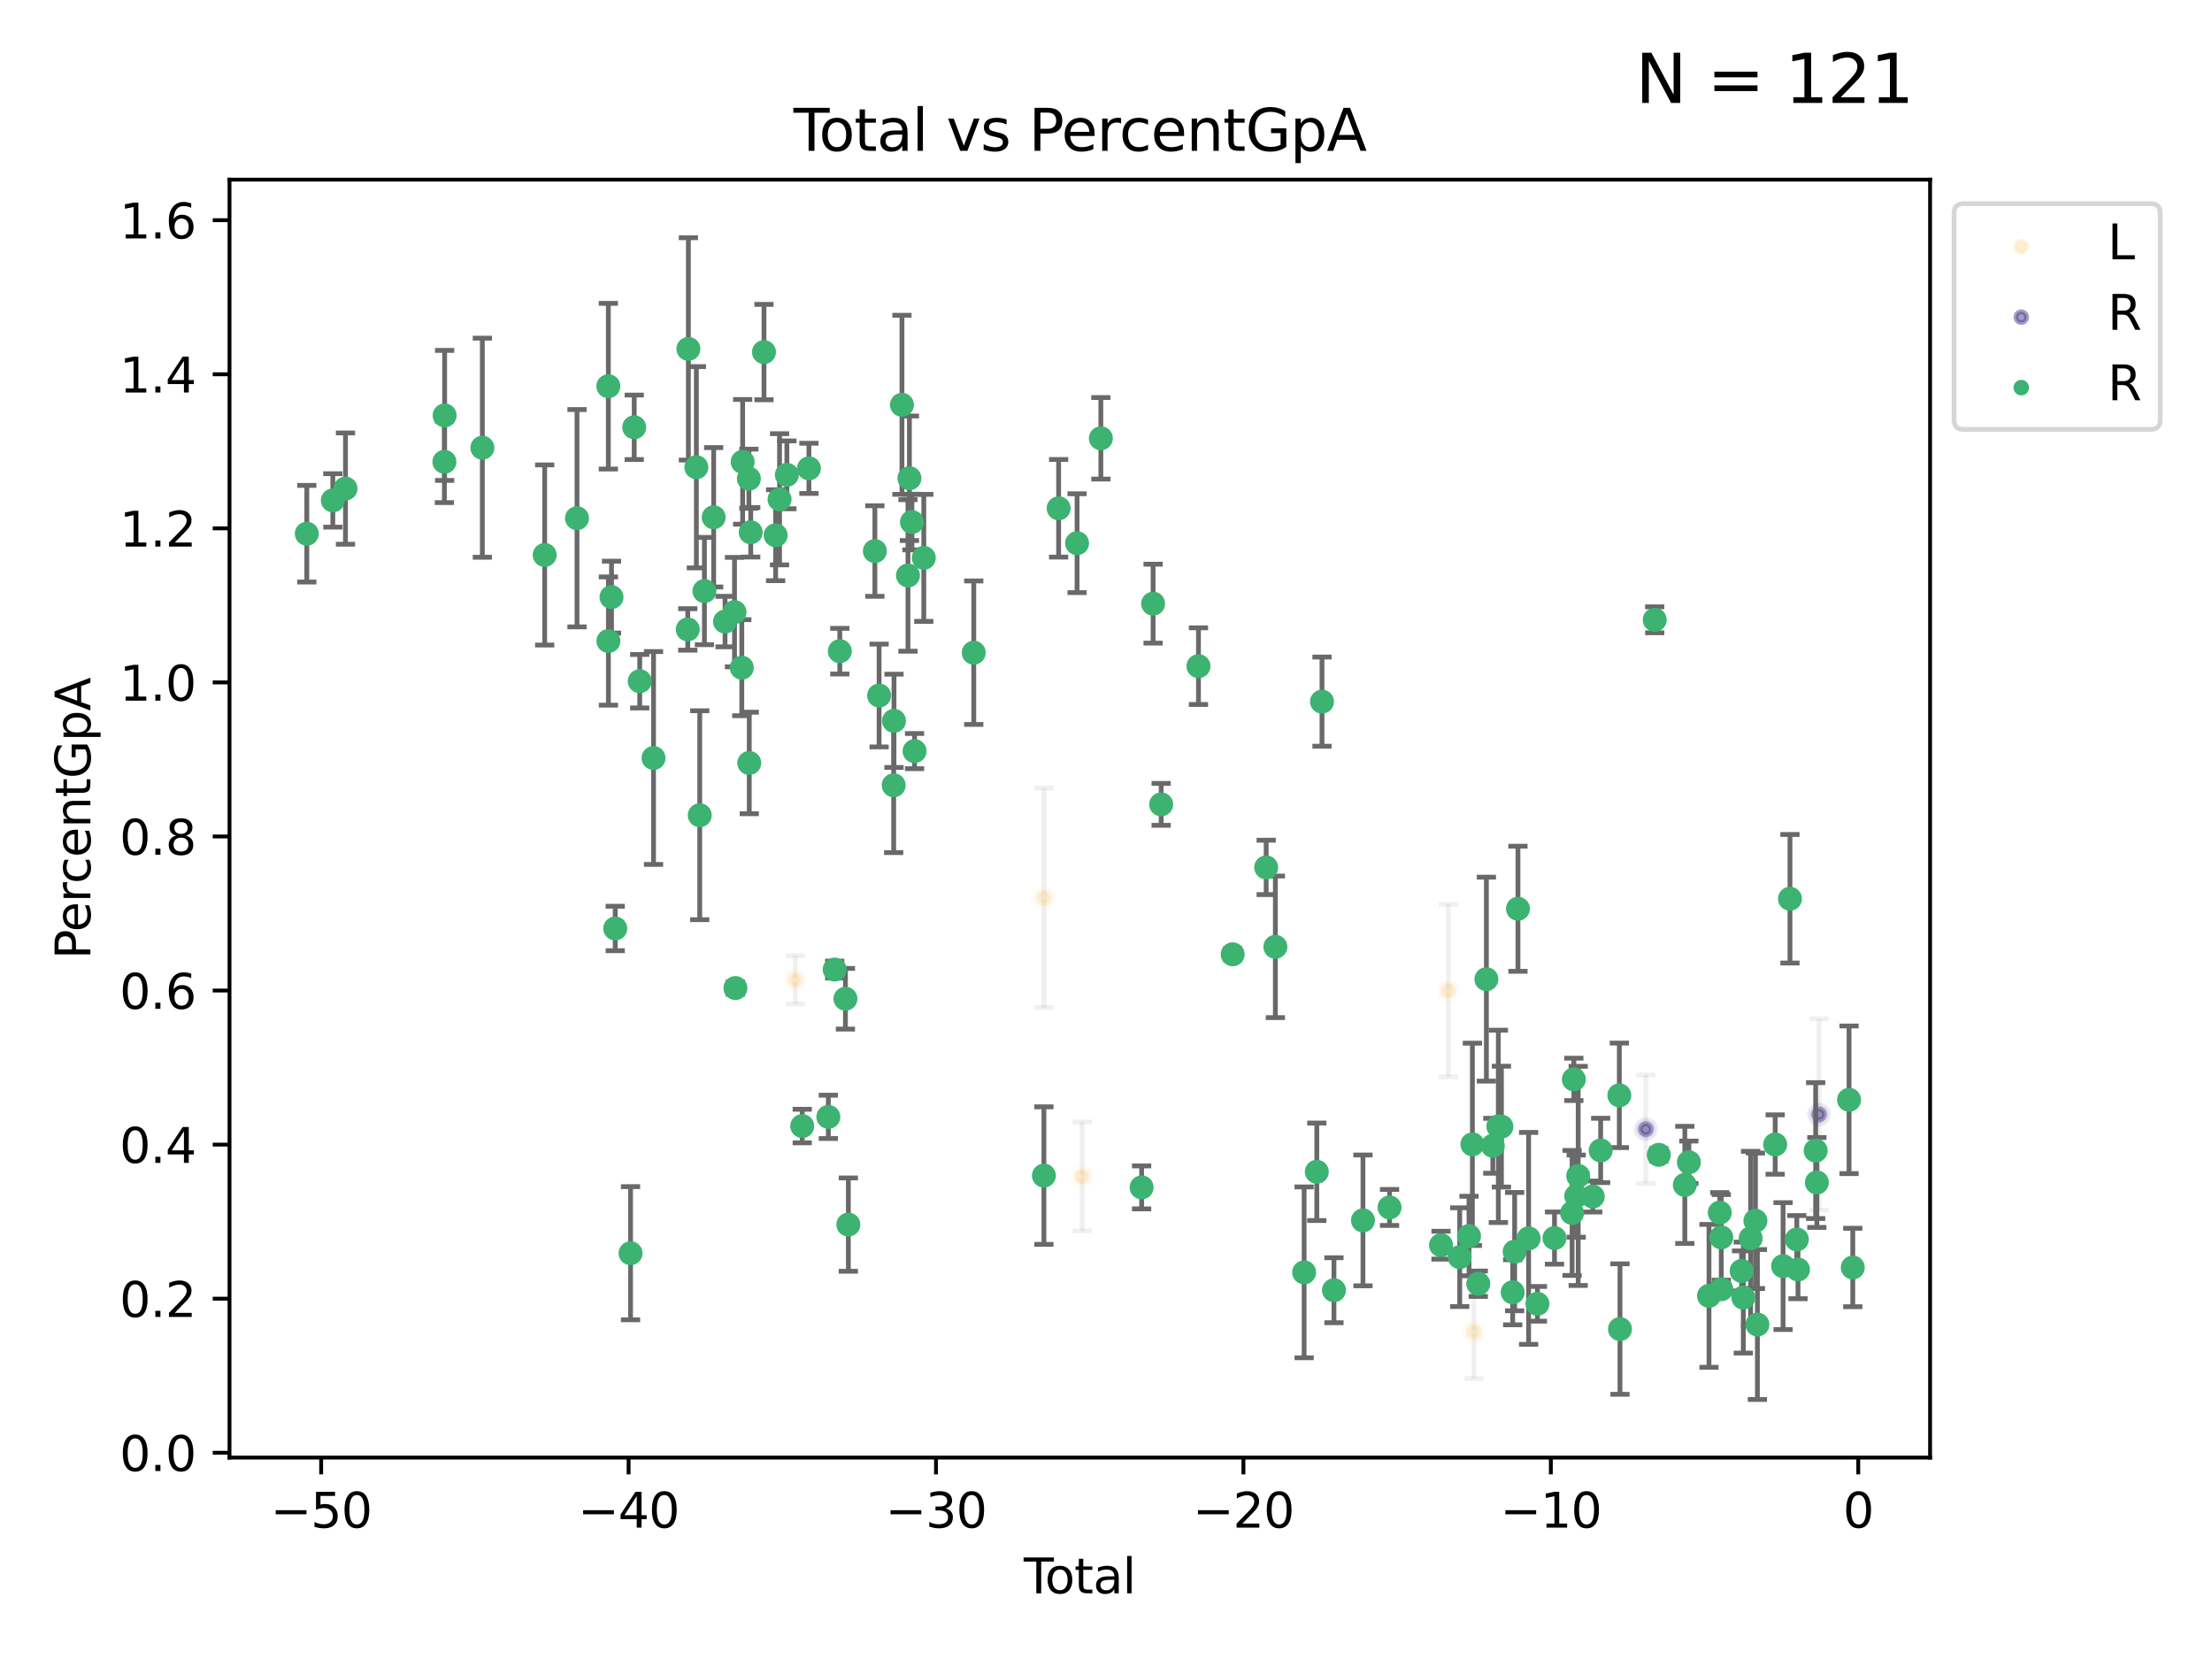 <?xml version="1.0" encoding="utf-8" standalone="no"?>
<!DOCTYPE svg PUBLIC "-//W3C//DTD SVG 1.1//EN"
  "http://www.w3.org/Graphics/SVG/1.1/DTD/svg11.dtd">
<svg xmlns:xlink="http://www.w3.org/1999/xlink" width="460.8pt" height="345.6pt" viewBox="0 0 460.8 345.6" xmlns="http://www.w3.org/2000/svg" version="1.1">
 <defs>
  <style type="text/css">*{stroke-linejoin: round; stroke-linecap: butt}</style>
 </defs>
 <g id="figure_1">
  <g id="patch_1">
   <path d="M 0 345.6 
L 460.8 345.6 
L 460.8 0 
L 0 0 
z
" style="fill: #ffffff"/>
  </g>
  <g id="axes_1">
   <g id="patch_2">
    <path d="M 47.81 303.64 
L 402.07 303.64 
L 402.07 37.422 
L 47.81 37.422 
z
" style="fill: #ffffff"/>
   </g>
   <g id="PathCollection_1">
    <defs>
     <path id="m76a065721c" d="M 0 1.118 
C 0.297 1.118 0.581 1 0.791 0.791 
C 1 0.581 1.118 0.297 1.118 0 
C 1.118 -0.297 1 -0.581 0.791 -0.791 
C 0.581 -1 0.297 -1.118 0 -1.118 
C -0.297 -1.118 -0.581 -1 -0.791 -0.791 
C -1 -0.581 -1.118 -0.297 -1.118 0 
C -1.118 0.297 -1 0.581 -0.791 0.791 
C -0.581 1 -0.297 1.118 0 1.118 
z
" style="stroke: #ffe4b5; stroke-opacity: 0.5"/>
    </defs>
    <g clip-path="url(#pca49bb9e98)">
     <use xlink:href="#m76a065721c" x="165.679" y="204.12" style="fill: #ffe4b5; fill-opacity: 0.5; stroke: #ffe4b5; stroke-opacity: 0.5"/>
     <use xlink:href="#m76a065721c" x="217.468" y="187.014" style="fill: #ffe4b5; fill-opacity: 0.5; stroke: #ffe4b5; stroke-opacity: 0.5"/>
     <use xlink:href="#m76a065721c" x="225.439" y="245.072" style="fill: #ffe4b5; fill-opacity: 0.5; stroke: #ffe4b5; stroke-opacity: 0.5"/>
     <use xlink:href="#m76a065721c" x="301.705" y="206.353" style="fill: #ffe4b5; fill-opacity: 0.5; stroke: #ffe4b5; stroke-opacity: 0.5"/>
     <use xlink:href="#m76a065721c" x="307.056" y="277.404" style="fill: #ffe4b5; fill-opacity: 0.5; stroke: #ffe4b5; stroke-opacity: 0.5"/>
    </g>
   </g>
   <g id="PathCollection_2">
    <defs>
     <path id="m475450111c" d="M 0 1.118 
C 0.297 1.118 0.581 1 0.791 0.791 
C 1 0.581 1.118 0.297 1.118 0 
C 1.118 -0.297 1 -0.581 0.791 -0.791 
C 0.581 -1 0.297 -1.118 0 -1.118 
C -0.297 -1.118 -0.581 -1 -0.791 -0.791 
C -1 -0.581 -1.118 -0.297 -1.118 0 
C -1.118 0.297 -1 0.581 -0.791 0.791 
C -0.581 1 -0.297 1.118 0 1.118 
z
" style="stroke: #483d8b; stroke-opacity: 0.5"/>
    </defs>
    <g clip-path="url(#pca49bb9e98)">
     <use xlink:href="#m475450111c" x="342.843" y="235.231" style="fill: #483d8b; fill-opacity: 0.5; stroke: #483d8b; stroke-opacity: 0.5"/>
     <use xlink:href="#m475450111c" x="378.946" y="232.15" style="fill: #483d8b; fill-opacity: 0.5; stroke: #483d8b; stroke-opacity: 0.5"/>
    </g>
   </g>
   <g id="PathCollection_3">
    <defs>
     <path id="m9b8f35c8c7" d="M 0 1.118 
C 0.297 1.118 0.581 1 0.791 0.791 
C 1 0.581 1.118 0.297 1.118 0 
C 1.118 -0.297 1 -0.581 0.791 -0.791 
C 0.581 -1 0.297 -1.118 0 -1.118 
C -0.297 -1.118 -0.581 -1 -0.791 -0.791 
C -1 -0.581 -1.118 -0.297 -1.118 0 
C -1.118 0.297 -1 0.581 -0.791 0.791 
C -0.581 1 -0.297 1.118 0 1.118 
z
" style="stroke: #3cb371"/>
    </defs>
    <g clip-path="url(#pca49bb9e98)">
     <use xlink:href="#m9b8f35c8c7" x="63.913" y="111.181" style="fill: #3cb371; stroke: #3cb371"/>
     <use xlink:href="#m9b8f35c8c7" x="69.334" y="104.244" style="fill: #3cb371; stroke: #3cb371"/>
     <use xlink:href="#m9b8f35c8c7" x="71.969" y="101.781" style="fill: #3cb371; stroke: #3cb371"/>
     <use xlink:href="#m9b8f35c8c7" x="92.576" y="96.202" style="fill: #3cb371; stroke: #3cb371"/>
     <use xlink:href="#m9b8f35c8c7" x="92.626" y="86.537" style="fill: #3cb371; stroke: #3cb371"/>
     <use xlink:href="#m9b8f35c8c7" x="100.485" y="93.267" style="fill: #3cb371; stroke: #3cb371"/>
     <use xlink:href="#m9b8f35c8c7" x="113.468" y="115.611" style="fill: #3cb371; stroke: #3cb371"/>
     <use xlink:href="#m9b8f35c8c7" x="120.199" y="107.952" style="fill: #3cb371; stroke: #3cb371"/>
     <use xlink:href="#m9b8f35c8c7" x="126.727" y="80.453" style="fill: #3cb371; stroke: #3cb371"/>
     <use xlink:href="#m9b8f35c8c7" x="126.744" y="133.537" style="fill: #3cb371; stroke: #3cb371"/>
     <use xlink:href="#m9b8f35c8c7" x="127.392" y="124.388" style="fill: #3cb371; stroke: #3cb371"/>
     <use xlink:href="#m9b8f35c8c7" x="128.165" y="193.417" style="fill: #3cb371; stroke: #3cb371"/>
     <use xlink:href="#m9b8f35c8c7" x="131.356" y="261.068" style="fill: #3cb371; stroke: #3cb371"/>
     <use xlink:href="#m9b8f35c8c7" x="132.121" y="89.011" style="fill: #3cb371; stroke: #3cb371"/>
     <use xlink:href="#m9b8f35c8c7" x="133.269" y="141.91" style="fill: #3cb371; stroke: #3cb371"/>
     <use xlink:href="#m9b8f35c8c7" x="136.142" y="157.904" style="fill: #3cb371; stroke: #3cb371"/>
     <use xlink:href="#m9b8f35c8c7" x="143.273" y="131.118" style="fill: #3cb371; stroke: #3cb371"/>
     <use xlink:href="#m9b8f35c8c7" x="143.404" y="72.683" style="fill: #3cb371; stroke: #3cb371"/>
     <use xlink:href="#m9b8f35c8c7" x="145.065" y="97.335" style="fill: #3cb371; stroke: #3cb371"/>
     <use xlink:href="#m9b8f35c8c7" x="145.77" y="169.826" style="fill: #3cb371; stroke: #3cb371"/>
     <use xlink:href="#m9b8f35c8c7" x="146.747" y="123.127" style="fill: #3cb371; stroke: #3cb371"/>
     <use xlink:href="#m9b8f35c8c7" x="148.671" y="107.76" style="fill: #3cb371; stroke: #3cb371"/>
     <use xlink:href="#m9b8f35c8c7" x="151.04" y="129.488" style="fill: #3cb371; stroke: #3cb371"/>
     <use xlink:href="#m9b8f35c8c7" x="153.015" y="127.517" style="fill: #3cb371; stroke: #3cb371"/>
     <use xlink:href="#m9b8f35c8c7" x="153.199" y="205.826" style="fill: #3cb371; stroke: #3cb371"/>
     <use xlink:href="#m9b8f35c8c7" x="154.53" y="139.092" style="fill: #3cb371; stroke: #3cb371"/>
     <use xlink:href="#m9b8f35c8c7" x="154.707" y="96.208" style="fill: #3cb371; stroke: #3cb371"/>
     <use xlink:href="#m9b8f35c8c7" x="156.006" y="99.723" style="fill: #3cb371; stroke: #3cb371"/>
     <use xlink:href="#m9b8f35c8c7" x="156.085" y="158.939" style="fill: #3cb371; stroke: #3cb371"/>
     <use xlink:href="#m9b8f35c8c7" x="156.391" y="110.881" style="fill: #3cb371; stroke: #3cb371"/>
     <use xlink:href="#m9b8f35c8c7" x="159.151" y="73.341" style="fill: #3cb371; stroke: #3cb371"/>
     <use xlink:href="#m9b8f35c8c7" x="161.576" y="111.498" style="fill: #3cb371; stroke: #3cb371"/>
     <use xlink:href="#m9b8f35c8c7" x="162.397" y="104.012" style="fill: #3cb371; stroke: #3cb371"/>
     <use xlink:href="#m9b8f35c8c7" x="163.92" y="98.914" style="fill: #3cb371; stroke: #3cb371"/>
     <use xlink:href="#m9b8f35c8c7" x="167.12" y="234.58" style="fill: #3cb371; stroke: #3cb371"/>
     <use xlink:href="#m9b8f35c8c7" x="168.514" y="97.569" style="fill: #3cb371; stroke: #3cb371"/>
     <use xlink:href="#m9b8f35c8c7" x="172.557" y="232.666" style="fill: #3cb371; stroke: #3cb371"/>
     <use xlink:href="#m9b8f35c8c7" x="173.882" y="201.977" style="fill: #3cb371; stroke: #3cb371"/>
     <use xlink:href="#m9b8f35c8c7" x="174.946" y="135.652" style="fill: #3cb371; stroke: #3cb371"/>
     <use xlink:href="#m9b8f35c8c7" x="176.118" y="208.057" style="fill: #3cb371; stroke: #3cb371"/>
     <use xlink:href="#m9b8f35c8c7" x="176.727" y="255.104" style="fill: #3cb371; stroke: #3cb371"/>
     <use xlink:href="#m9b8f35c8c7" x="182.252" y="114.795" style="fill: #3cb371; stroke: #3cb371"/>
     <use xlink:href="#m9b8f35c8c7" x="183.134" y="144.889" style="fill: #3cb371; stroke: #3cb371"/>
     <use xlink:href="#m9b8f35c8c7" x="186.168" y="163.588" style="fill: #3cb371; stroke: #3cb371"/>
     <use xlink:href="#m9b8f35c8c7" x="186.234" y="150.16" style="fill: #3cb371; stroke: #3cb371"/>
     <use xlink:href="#m9b8f35c8c7" x="187.893" y="84.331" style="fill: #3cb371; stroke: #3cb371"/>
     <use xlink:href="#m9b8f35c8c7" x="189.147" y="119.878" style="fill: #3cb371; stroke: #3cb371"/>
     <use xlink:href="#m9b8f35c8c7" x="189.45" y="99.629" style="fill: #3cb371; stroke: #3cb371"/>
     <use xlink:href="#m9b8f35c8c7" x="189.971" y="108.755" style="fill: #3cb371; stroke: #3cb371"/>
     <use xlink:href="#m9b8f35c8c7" x="190.518" y="156.469" style="fill: #3cb371; stroke: #3cb371"/>
     <use xlink:href="#m9b8f35c8c7" x="192.443" y="116.212" style="fill: #3cb371; stroke: #3cb371"/>
     <use xlink:href="#m9b8f35c8c7" x="202.85" y="135.971" style="fill: #3cb371; stroke: #3cb371"/>
     <use xlink:href="#m9b8f35c8c7" x="217.466" y="244.898" style="fill: #3cb371; stroke: #3cb371"/>
     <use xlink:href="#m9b8f35c8c7" x="220.532" y="105.886" style="fill: #3cb371; stroke: #3cb371"/>
     <use xlink:href="#m9b8f35c8c7" x="224.372" y="113.155" style="fill: #3cb371; stroke: #3cb371"/>
     <use xlink:href="#m9b8f35c8c7" x="229.328" y="91.306" style="fill: #3cb371; stroke: #3cb371"/>
     <use xlink:href="#m9b8f35c8c7" x="237.822" y="247.357" style="fill: #3cb371; stroke: #3cb371"/>
     <use xlink:href="#m9b8f35c8c7" x="240.211" y="125.754" style="fill: #3cb371; stroke: #3cb371"/>
     <use xlink:href="#m9b8f35c8c7" x="241.891" y="167.561" style="fill: #3cb371; stroke: #3cb371"/>
     <use xlink:href="#m9b8f35c8c7" x="249.662" y="138.77" style="fill: #3cb371; stroke: #3cb371"/>
     <use xlink:href="#m9b8f35c8c7" x="256.788" y="198.798" style="fill: #3cb371; stroke: #3cb371"/>
     <use xlink:href="#m9b8f35c8c7" x="263.769" y="180.696" style="fill: #3cb371; stroke: #3cb371"/>
     <use xlink:href="#m9b8f35c8c7" x="265.683" y="197.242" style="fill: #3cb371; stroke: #3cb371"/>
     <use xlink:href="#m9b8f35c8c7" x="271.674" y="265.055" style="fill: #3cb371; stroke: #3cb371"/>
     <use xlink:href="#m9b8f35c8c7" x="274.316" y="244.105" style="fill: #3cb371; stroke: #3cb371"/>
     <use xlink:href="#m9b8f35c8c7" x="275.395" y="146.165" style="fill: #3cb371; stroke: #3cb371"/>
     <use xlink:href="#m9b8f35c8c7" x="277.889" y="268.777" style="fill: #3cb371; stroke: #3cb371"/>
     <use xlink:href="#m9b8f35c8c7" x="283.93" y="254.23" style="fill: #3cb371; stroke: #3cb371"/>
     <use xlink:href="#m9b8f35c8c7" x="289.469" y="251.533" style="fill: #3cb371; stroke: #3cb371"/>
     <use xlink:href="#m9b8f35c8c7" x="300.19" y="259.396" style="fill: #3cb371; stroke: #3cb371"/>
     <use xlink:href="#m9b8f35c8c7" x="304.087" y="261.886" style="fill: #3cb371; stroke: #3cb371"/>
     <use xlink:href="#m9b8f35c8c7" x="306.024" y="257.492" style="fill: #3cb371; stroke: #3cb371"/>
     <use xlink:href="#m9b8f35c8c7" x="306.726" y="238.386" style="fill: #3cb371; stroke: #3cb371"/>
     <use xlink:href="#m9b8f35c8c7" x="307.951" y="267.422" style="fill: #3cb371; stroke: #3cb371"/>
     <use xlink:href="#m9b8f35c8c7" x="309.643" y="203.977" style="fill: #3cb371; stroke: #3cb371"/>
     <use xlink:href="#m9b8f35c8c7" x="310.98" y="238.689" style="fill: #3cb371; stroke: #3cb371"/>
     <use xlink:href="#m9b8f35c8c7" x="312.131" y="234.641" style="fill: #3cb371; stroke: #3cb371"/>
     <use xlink:href="#m9b8f35c8c7" x="312.772" y="234.697" style="fill: #3cb371; stroke: #3cb371"/>
     <use xlink:href="#m9b8f35c8c7" x="315.122" y="269.204" style="fill: #3cb371; stroke: #3cb371"/>
     <use xlink:href="#m9b8f35c8c7" x="315.528" y="260.734" style="fill: #3cb371; stroke: #3cb371"/>
     <use xlink:href="#m9b8f35c8c7" x="316.218" y="189.31" style="fill: #3cb371; stroke: #3cb371"/>
     <use xlink:href="#m9b8f35c8c7" x="318.441" y="257.978" style="fill: #3cb371; stroke: #3cb371"/>
     <use xlink:href="#m9b8f35c8c7" x="320.272" y="271.609" style="fill: #3cb371; stroke: #3cb371"/>
     <use xlink:href="#m9b8f35c8c7" x="323.83" y="257.91" style="fill: #3cb371; stroke: #3cb371"/>
     <use xlink:href="#m9b8f35c8c7" x="327.496" y="252.679" style="fill: #3cb371; stroke: #3cb371"/>
     <use xlink:href="#m9b8f35c8c7" x="327.861" y="224.852" style="fill: #3cb371; stroke: #3cb371"/>
     <use xlink:href="#m9b8f35c8c7" x="328.355" y="249.175" style="fill: #3cb371; stroke: #3cb371"/>
     <use xlink:href="#m9b8f35c8c7" x="328.768" y="244.963" style="fill: #3cb371; stroke: #3cb371"/>
     <use xlink:href="#m9b8f35c8c7" x="331.794" y="249.259" style="fill: #3cb371; stroke: #3cb371"/>
     <use xlink:href="#m9b8f35c8c7" x="333.448" y="239.656" style="fill: #3cb371; stroke: #3cb371"/>
     <use xlink:href="#m9b8f35c8c7" x="337.336" y="228.179" style="fill: #3cb371; stroke: #3cb371"/>
     <use xlink:href="#m9b8f35c8c7" x="337.471" y="276.867" style="fill: #3cb371; stroke: #3cb371"/>
     <use xlink:href="#m9b8f35c8c7" x="344.707" y="129.115" style="fill: #3cb371; stroke: #3cb371"/>
     <use xlink:href="#m9b8f35c8c7" x="345.554" y="240.569" style="fill: #3cb371; stroke: #3cb371"/>
     <use xlink:href="#m9b8f35c8c7" x="350.979" y="246.835" style="fill: #3cb371; stroke: #3cb371"/>
     <use xlink:href="#m9b8f35c8c7" x="351.823" y="242.121" style="fill: #3cb371; stroke: #3cb371"/>
     <use xlink:href="#m9b8f35c8c7" x="356.015" y="269.947" style="fill: #3cb371; stroke: #3cb371"/>
     <use xlink:href="#m9b8f35c8c7" x="358.259" y="252.608" style="fill: #3cb371; stroke: #3cb371"/>
     <use xlink:href="#m9b8f35c8c7" x="358.573" y="257.769" style="fill: #3cb371; stroke: #3cb371"/>
     <use xlink:href="#m9b8f35c8c7" x="358.58" y="268.571" style="fill: #3cb371; stroke: #3cb371"/>
     <use xlink:href="#m9b8f35c8c7" x="362.808" y="264.76" style="fill: #3cb371; stroke: #3cb371"/>
     <use xlink:href="#m9b8f35c8c7" x="363.163" y="270.313" style="fill: #3cb371; stroke: #3cb371"/>
     <use xlink:href="#m9b8f35c8c7" x="364.688" y="257.963" style="fill: #3cb371; stroke: #3cb371"/>
     <use xlink:href="#m9b8f35c8c7" x="365.687" y="254.309" style="fill: #3cb371; stroke: #3cb371"/>
     <use xlink:href="#m9b8f35c8c7" x="366.101" y="275.92" style="fill: #3cb371; stroke: #3cb371"/>
     <use xlink:href="#m9b8f35c8c7" x="369.799" y="238.427" style="fill: #3cb371; stroke: #3cb371"/>
     <use xlink:href="#m9b8f35c8c7" x="371.446" y="263.752" style="fill: #3cb371; stroke: #3cb371"/>
     <use xlink:href="#m9b8f35c8c7" x="372.883" y="187.225" style="fill: #3cb371; stroke: #3cb371"/>
     <use xlink:href="#m9b8f35c8c7" x="374.312" y="258.202" style="fill: #3cb371; stroke: #3cb371"/>
     <use xlink:href="#m9b8f35c8c7" x="374.557" y="264.458" style="fill: #3cb371; stroke: #3cb371"/>
     <use xlink:href="#m9b8f35c8c7" x="378.236" y="239.685" style="fill: #3cb371; stroke: #3cb371"/>
     <use xlink:href="#m9b8f35c8c7" x="378.482" y="246.332" style="fill: #3cb371; stroke: #3cb371"/>
     <use xlink:href="#m9b8f35c8c7" x="385.193" y="229.108" style="fill: #3cb371; stroke: #3cb371"/>
     <use xlink:href="#m9b8f35c8c7" x="385.967" y="264.04" style="fill: #3cb371; stroke: #3cb371"/>
    </g>
   </g>
   <g id="matplotlib.axis_1">
    <g id="xtick_1">
     <g id="line2d_1">
      <defs>
       <path id="mfe816bc1be" d="M 0 0 
L 0 3.5 
" style="stroke: #000000; stroke-width: 0.8"/>
      </defs>
      <g>
       <use xlink:href="#mfe816bc1be" x="66.903" y="303.64" style="stroke: #000000; stroke-width: 0.8"/>
      </g>
     </g>
     <g id="text_1">
      <!-- −50 -->
      <g transform="translate(56.35 318.238)scale(0.1 -0.1)">
       <defs>
        <path id="DejaVuSans-2212" d="M 678 2272 
L 4684 2272 
L 4684 1741 
L 678 1741 
L 678 2272 
z
" transform="scale(0.016)"/>
        <path id="DejaVuSans-35" d="M 691 4666 
L 3169 4666 
L 3169 4134 
L 1269 4134 
L 1269 2991 
Q 1406 3038 1543 3061 
Q 1681 3084 1819 3084 
Q 2600 3084 3056 2656 
Q 3513 2228 3513 1497 
Q 3513 744 3044 326 
Q 2575 -91 1722 -91 
Q 1428 -91 1123 -41 
Q 819 9 494 109 
L 494 744 
Q 775 591 1075 516 
Q 1375 441 1709 441 
Q 2250 441 2565 725 
Q 2881 1009 2881 1497 
Q 2881 1984 2565 2268 
Q 2250 2553 1709 2553 
Q 1456 2553 1204 2497 
Q 953 2441 691 2322 
L 691 4666 
z
" transform="scale(0.016)"/>
        <path id="DejaVuSans-30" d="M 2034 4250 
Q 1547 4250 1301 3770 
Q 1056 3291 1056 2328 
Q 1056 1369 1301 889 
Q 1547 409 2034 409 
Q 2525 409 2770 889 
Q 3016 1369 3016 2328 
Q 3016 3291 2770 3770 
Q 2525 4250 2034 4250 
z
M 2034 4750 
Q 2819 4750 3233 4129 
Q 3647 3509 3647 2328 
Q 3647 1150 3233 529 
Q 2819 -91 2034 -91 
Q 1250 -91 836 529 
Q 422 1150 422 2328 
Q 422 3509 836 4129 
Q 1250 4750 2034 4750 
z
" transform="scale(0.016)"/>
       </defs>
       <use xlink:href="#DejaVuSans-2212"/>
       <use xlink:href="#DejaVuSans-35" x="83.789"/>
       <use xlink:href="#DejaVuSans-30" x="147.412"/>
      </g>
     </g>
    </g>
    <g id="xtick_2">
     <g id="line2d_2">
      <g>
       <use xlink:href="#mfe816bc1be" x="130.944" y="303.64" style="stroke: #000000; stroke-width: 0.8"/>
      </g>
     </g>
     <g id="text_2">
      <!-- −40 -->
      <g transform="translate(120.392 318.238)scale(0.1 -0.1)">
       <defs>
        <path id="DejaVuSans-34" d="M 2419 4116 
L 825 1625 
L 2419 1625 
L 2419 4116 
z
M 2253 4666 
L 3047 4666 
L 3047 1625 
L 3713 1625 
L 3713 1100 
L 3047 1100 
L 3047 0 
L 2419 0 
L 2419 1100 
L 313 1100 
L 313 1709 
L 2253 4666 
z
" transform="scale(0.016)"/>
       </defs>
       <use xlink:href="#DejaVuSans-2212"/>
       <use xlink:href="#DejaVuSans-34" x="83.789"/>
       <use xlink:href="#DejaVuSans-30" x="147.412"/>
      </g>
     </g>
    </g>
    <g id="xtick_3">
     <g id="line2d_3">
      <g>
       <use xlink:href="#mfe816bc1be" x="194.985" y="303.64" style="stroke: #000000; stroke-width: 0.8"/>
      </g>
     </g>
     <g id="text_3">
      <!-- −30 -->
      <g transform="translate(184.433 318.238)scale(0.1 -0.1)">
       <defs>
        <path id="DejaVuSans-33" d="M 2597 2516 
Q 3050 2419 3304 2112 
Q 3559 1806 3559 1356 
Q 3559 666 3084 287 
Q 2609 -91 1734 -91 
Q 1441 -91 1130 -33 
Q 819 25 488 141 
L 488 750 
Q 750 597 1062 519 
Q 1375 441 1716 441 
Q 2309 441 2620 675 
Q 2931 909 2931 1356 
Q 2931 1769 2642 2001 
Q 2353 2234 1838 2234 
L 1294 2234 
L 1294 2753 
L 1863 2753 
Q 2328 2753 2575 2939 
Q 2822 3125 2822 3475 
Q 2822 3834 2567 4026 
Q 2313 4219 1838 4219 
Q 1578 4219 1281 4162 
Q 984 4106 628 3988 
L 628 4550 
Q 988 4650 1302 4700 
Q 1616 4750 1894 4750 
Q 2613 4750 3031 4423 
Q 3450 4097 3450 3541 
Q 3450 3153 3228 2886 
Q 3006 2619 2597 2516 
z
" transform="scale(0.016)"/>
       </defs>
       <use xlink:href="#DejaVuSans-2212"/>
       <use xlink:href="#DejaVuSans-33" x="83.789"/>
       <use xlink:href="#DejaVuSans-30" x="147.412"/>
      </g>
     </g>
    </g>
    <g id="xtick_4">
     <g id="line2d_4">
      <g>
       <use xlink:href="#mfe816bc1be" x="259.027" y="303.64" style="stroke: #000000; stroke-width: 0.8"/>
      </g>
     </g>
     <g id="text_4">
      <!-- −20 -->
      <g transform="translate(248.474 318.238)scale(0.1 -0.1)">
       <defs>
        <path id="DejaVuSans-32" d="M 1228 531 
L 3431 531 
L 3431 0 
L 469 0 
L 469 531 
Q 828 903 1448 1529 
Q 2069 2156 2228 2338 
Q 2531 2678 2651 2914 
Q 2772 3150 2772 3378 
Q 2772 3750 2511 3984 
Q 2250 4219 1831 4219 
Q 1534 4219 1204 4116 
Q 875 4013 500 3803 
L 500 4441 
Q 881 4594 1212 4672 
Q 1544 4750 1819 4750 
Q 2544 4750 2975 4387 
Q 3406 4025 3406 3419 
Q 3406 3131 3298 2873 
Q 3191 2616 2906 2266 
Q 2828 2175 2409 1742 
Q 1991 1309 1228 531 
z
" transform="scale(0.016)"/>
       </defs>
       <use xlink:href="#DejaVuSans-2212"/>
       <use xlink:href="#DejaVuSans-32" x="83.789"/>
       <use xlink:href="#DejaVuSans-30" x="147.412"/>
      </g>
     </g>
    </g>
    <g id="xtick_5">
     <g id="line2d_5">
      <g>
       <use xlink:href="#mfe816bc1be" x="323.068" y="303.64" style="stroke: #000000; stroke-width: 0.8"/>
      </g>
     </g>
     <g id="text_5">
      <!-- −10 -->
      <g transform="translate(312.515 318.238)scale(0.1 -0.1)">
       <defs>
        <path id="DejaVuSans-31" d="M 794 531 
L 1825 531 
L 1825 4091 
L 703 3866 
L 703 4441 
L 1819 4666 
L 2450 4666 
L 2450 531 
L 3481 531 
L 3481 0 
L 794 0 
L 794 531 
z
" transform="scale(0.016)"/>
       </defs>
       <use xlink:href="#DejaVuSans-2212"/>
       <use xlink:href="#DejaVuSans-31" x="83.789"/>
       <use xlink:href="#DejaVuSans-30" x="147.412"/>
      </g>
     </g>
    </g>
    <g id="xtick_6">
     <g id="line2d_6">
      <g>
       <use xlink:href="#mfe816bc1be" x="387.109" y="303.64" style="stroke: #000000; stroke-width: 0.8"/>
      </g>
     </g>
     <g id="text_6">
      <!-- 0 -->
      <g transform="translate(383.928 318.238)scale(0.1 -0.1)">
       <use xlink:href="#DejaVuSans-30"/>
      </g>
     </g>
    </g>
    <g id="text_7">
     <!-- Total -->
     <g transform="translate(213.263 331.917)scale(0.1 -0.1)">
      <defs>
       <path id="DejaVuSans-54" d="M -19 4666 
L 3928 4666 
L 3928 4134 
L 2272 4134 
L 2272 0 
L 1638 0 
L 1638 4134 
L -19 4134 
L -19 4666 
z
" transform="scale(0.016)"/>
       <path id="DejaVuSans-6f" d="M 1959 3097 
Q 1497 3097 1228 2736 
Q 959 2375 959 1747 
Q 959 1119 1226 758 
Q 1494 397 1959 397 
Q 2419 397 2687 759 
Q 2956 1122 2956 1747 
Q 2956 2369 2687 2733 
Q 2419 3097 1959 3097 
z
M 1959 3584 
Q 2709 3584 3137 3096 
Q 3566 2609 3566 1747 
Q 3566 888 3137 398 
Q 2709 -91 1959 -91 
Q 1206 -91 779 398 
Q 353 888 353 1747 
Q 353 2609 779 3096 
Q 1206 3584 1959 3584 
z
" transform="scale(0.016)"/>
       <path id="DejaVuSans-74" d="M 1172 4494 
L 1172 3500 
L 2356 3500 
L 2356 3053 
L 1172 3053 
L 1172 1153 
Q 1172 725 1289 603 
Q 1406 481 1766 481 
L 2356 481 
L 2356 0 
L 1766 0 
Q 1100 0 847 248 
Q 594 497 594 1153 
L 594 3053 
L 172 3053 
L 172 3500 
L 594 3500 
L 594 4494 
L 1172 4494 
z
" transform="scale(0.016)"/>
       <path id="DejaVuSans-61" d="M 2194 1759 
Q 1497 1759 1228 1600 
Q 959 1441 959 1056 
Q 959 750 1161 570 
Q 1363 391 1709 391 
Q 2188 391 2477 730 
Q 2766 1069 2766 1631 
L 2766 1759 
L 2194 1759 
z
M 3341 1997 
L 3341 0 
L 2766 0 
L 2766 531 
Q 2569 213 2275 61 
Q 1981 -91 1556 -91 
Q 1019 -91 701 211 
Q 384 513 384 1019 
Q 384 1609 779 1909 
Q 1175 2209 1959 2209 
L 2766 2209 
L 2766 2266 
Q 2766 2663 2505 2880 
Q 2244 3097 1772 3097 
Q 1472 3097 1187 3025 
Q 903 2953 641 2809 
L 641 3341 
Q 956 3463 1253 3523 
Q 1550 3584 1831 3584 
Q 2591 3584 2966 3190 
Q 3341 2797 3341 1997 
z
" transform="scale(0.016)"/>
       <path id="DejaVuSans-6c" d="M 603 4863 
L 1178 4863 
L 1178 0 
L 603 0 
L 603 4863 
z
" transform="scale(0.016)"/>
      </defs>
      <use xlink:href="#DejaVuSans-54"/>
      <use xlink:href="#DejaVuSans-6f" x="44.084"/>
      <use xlink:href="#DejaVuSans-74" x="105.266"/>
      <use xlink:href="#DejaVuSans-61" x="144.475"/>
      <use xlink:href="#DejaVuSans-6c" x="205.754"/>
     </g>
    </g>
   </g>
   <g id="matplotlib.axis_2">
    <g id="ytick_1">
     <g id="line2d_7">
      <defs>
       <path id="m697362a776" d="M 0 0 
L -3.5 0 
" style="stroke: #000000; stroke-width: 0.8"/>
      </defs>
      <g>
       <use xlink:href="#m697362a776" x="47.81" y="302.638" style="stroke: #000000; stroke-width: 0.8"/>
      </g>
     </g>
     <g id="text_8">
      <!-- 0.0 -->
      <g transform="translate(24.907 306.437)scale(0.1 -0.1)">
       <defs>
        <path id="DejaVuSans-2e" d="M 684 794 
L 1344 794 
L 1344 0 
L 684 0 
L 684 794 
z
" transform="scale(0.016)"/>
       </defs>
       <use xlink:href="#DejaVuSans-30"/>
       <use xlink:href="#DejaVuSans-2e" x="63.623"/>
       <use xlink:href="#DejaVuSans-30" x="95.41"/>
      </g>
     </g>
    </g>
    <g id="ytick_2">
     <g id="line2d_8">
      <g>
       <use xlink:href="#m697362a776" x="47.81" y="270.542" style="stroke: #000000; stroke-width: 0.8"/>
      </g>
     </g>
     <g id="text_9">
      <!-- 0.2 -->
      <g transform="translate(24.907 274.342)scale(0.1 -0.1)">
       <use xlink:href="#DejaVuSans-30"/>
       <use xlink:href="#DejaVuSans-2e" x="63.623"/>
       <use xlink:href="#DejaVuSans-32" x="95.41"/>
      </g>
     </g>
    </g>
    <g id="ytick_3">
     <g id="line2d_9">
      <g>
       <use xlink:href="#m697362a776" x="47.81" y="238.446" style="stroke: #000000; stroke-width: 0.8"/>
      </g>
     </g>
     <g id="text_10">
      <!-- 0.4 -->
      <g transform="translate(24.907 242.246)scale(0.1 -0.1)">
       <use xlink:href="#DejaVuSans-30"/>
       <use xlink:href="#DejaVuSans-2e" x="63.623"/>
       <use xlink:href="#DejaVuSans-34" x="95.41"/>
      </g>
     </g>
    </g>
    <g id="ytick_4">
     <g id="line2d_10">
      <g>
       <use xlink:href="#m697362a776" x="47.81" y="206.35" style="stroke: #000000; stroke-width: 0.8"/>
      </g>
     </g>
     <g id="text_11">
      <!-- 0.6 -->
      <g transform="translate(24.907 210.15)scale(0.1 -0.1)">
       <defs>
        <path id="DejaVuSans-36" d="M 2113 2584 
Q 1688 2584 1439 2293 
Q 1191 2003 1191 1497 
Q 1191 994 1439 701 
Q 1688 409 2113 409 
Q 2538 409 2786 701 
Q 3034 994 3034 1497 
Q 3034 2003 2786 2293 
Q 2538 2584 2113 2584 
z
M 3366 4563 
L 3366 3988 
Q 3128 4100 2886 4159 
Q 2644 4219 2406 4219 
Q 1781 4219 1451 3797 
Q 1122 3375 1075 2522 
Q 1259 2794 1537 2939 
Q 1816 3084 2150 3084 
Q 2853 3084 3261 2657 
Q 3669 2231 3669 1497 
Q 3669 778 3244 343 
Q 2819 -91 2113 -91 
Q 1303 -91 875 529 
Q 447 1150 447 2328 
Q 447 3434 972 4092 
Q 1497 4750 2381 4750 
Q 2619 4750 2861 4703 
Q 3103 4656 3366 4563 
z
" transform="scale(0.016)"/>
       </defs>
       <use xlink:href="#DejaVuSans-30"/>
       <use xlink:href="#DejaVuSans-2e" x="63.623"/>
       <use xlink:href="#DejaVuSans-36" x="95.41"/>
      </g>
     </g>
    </g>
    <g id="ytick_5">
     <g id="line2d_11">
      <g>
       <use xlink:href="#m697362a776" x="47.81" y="174.255" style="stroke: #000000; stroke-width: 0.8"/>
      </g>
     </g>
     <g id="text_12">
      <!-- 0.8 -->
      <g transform="translate(24.907 178.054)scale(0.1 -0.1)">
       <defs>
        <path id="DejaVuSans-38" d="M 2034 2216 
Q 1584 2216 1326 1975 
Q 1069 1734 1069 1313 
Q 1069 891 1326 650 
Q 1584 409 2034 409 
Q 2484 409 2743 651 
Q 3003 894 3003 1313 
Q 3003 1734 2745 1975 
Q 2488 2216 2034 2216 
z
M 1403 2484 
Q 997 2584 770 2862 
Q 544 3141 544 3541 
Q 544 4100 942 4425 
Q 1341 4750 2034 4750 
Q 2731 4750 3128 4425 
Q 3525 4100 3525 3541 
Q 3525 3141 3298 2862 
Q 3072 2584 2669 2484 
Q 3125 2378 3379 2068 
Q 3634 1759 3634 1313 
Q 3634 634 3220 271 
Q 2806 -91 2034 -91 
Q 1263 -91 848 271 
Q 434 634 434 1313 
Q 434 1759 690 2068 
Q 947 2378 1403 2484 
z
M 1172 3481 
Q 1172 3119 1398 2916 
Q 1625 2713 2034 2713 
Q 2441 2713 2670 2916 
Q 2900 3119 2900 3481 
Q 2900 3844 2670 4047 
Q 2441 4250 2034 4250 
Q 1625 4250 1398 4047 
Q 1172 3844 1172 3481 
z
" transform="scale(0.016)"/>
       </defs>
       <use xlink:href="#DejaVuSans-30"/>
       <use xlink:href="#DejaVuSans-2e" x="63.623"/>
       <use xlink:href="#DejaVuSans-38" x="95.41"/>
      </g>
     </g>
    </g>
    <g id="ytick_6">
     <g id="line2d_12">
      <g>
       <use xlink:href="#m697362a776" x="47.81" y="142.159" style="stroke: #000000; stroke-width: 0.8"/>
      </g>
     </g>
     <g id="text_13">
      <!-- 1.0 -->
      <g transform="translate(24.907 145.958)scale(0.1 -0.1)">
       <use xlink:href="#DejaVuSans-31"/>
       <use xlink:href="#DejaVuSans-2e" x="63.623"/>
       <use xlink:href="#DejaVuSans-30" x="95.41"/>
      </g>
     </g>
    </g>
    <g id="ytick_7">
     <g id="line2d_13">
      <g>
       <use xlink:href="#m697362a776" x="47.81" y="110.063" style="stroke: #000000; stroke-width: 0.8"/>
      </g>
     </g>
     <g id="text_14">
      <!-- 1.2 -->
      <g transform="translate(24.907 113.862)scale(0.1 -0.1)">
       <use xlink:href="#DejaVuSans-31"/>
       <use xlink:href="#DejaVuSans-2e" x="63.623"/>
       <use xlink:href="#DejaVuSans-32" x="95.41"/>
      </g>
     </g>
    </g>
    <g id="ytick_8">
     <g id="line2d_14">
      <g>
       <use xlink:href="#m697362a776" x="47.81" y="77.967" style="stroke: #000000; stroke-width: 0.8"/>
      </g>
     </g>
     <g id="text_15">
      <!-- 1.4 -->
      <g transform="translate(24.907 81.766)scale(0.1 -0.1)">
       <use xlink:href="#DejaVuSans-31"/>
       <use xlink:href="#DejaVuSans-2e" x="63.623"/>
       <use xlink:href="#DejaVuSans-34" x="95.41"/>
      </g>
     </g>
    </g>
    <g id="ytick_9">
     <g id="line2d_15">
      <g>
       <use xlink:href="#m697362a776" x="47.81" y="45.871" style="stroke: #000000; stroke-width: 0.8"/>
      </g>
     </g>
     <g id="text_16">
      <!-- 1.6 -->
      <g transform="translate(24.907 49.67)scale(0.1 -0.1)">
       <use xlink:href="#DejaVuSans-31"/>
       <use xlink:href="#DejaVuSans-2e" x="63.623"/>
       <use xlink:href="#DejaVuSans-36" x="95.41"/>
      </g>
     </g>
    </g>
    <g id="text_17">
     <!-- PercentGpA -->
     <g transform="translate(18.827 199.807)rotate(-90)scale(0.1 -0.1)">
      <defs>
       <path id="DejaVuSans-50" d="M 1259 4147 
L 1259 2394 
L 2053 2394 
Q 2494 2394 2734 2622 
Q 2975 2850 2975 3272 
Q 2975 3691 2734 3919 
Q 2494 4147 2053 4147 
L 1259 4147 
z
M 628 4666 
L 2053 4666 
Q 2838 4666 3239 4311 
Q 3641 3956 3641 3272 
Q 3641 2581 3239 2228 
Q 2838 1875 2053 1875 
L 1259 1875 
L 1259 0 
L 628 0 
L 628 4666 
z
" transform="scale(0.016)"/>
       <path id="DejaVuSans-65" d="M 3597 1894 
L 3597 1613 
L 953 1613 
Q 991 1019 1311 708 
Q 1631 397 2203 397 
Q 2534 397 2845 478 
Q 3156 559 3463 722 
L 3463 178 
Q 3153 47 2828 -22 
Q 2503 -91 2169 -91 
Q 1331 -91 842 396 
Q 353 884 353 1716 
Q 353 2575 817 3079 
Q 1281 3584 2069 3584 
Q 2775 3584 3186 3129 
Q 3597 2675 3597 1894 
z
M 3022 2063 
Q 3016 2534 2758 2815 
Q 2500 3097 2075 3097 
Q 1594 3097 1305 2825 
Q 1016 2553 972 2059 
L 3022 2063 
z
" transform="scale(0.016)"/>
       <path id="DejaVuSans-72" d="M 2631 2963 
Q 2534 3019 2420 3045 
Q 2306 3072 2169 3072 
Q 1681 3072 1420 2755 
Q 1159 2438 1159 1844 
L 1159 0 
L 581 0 
L 581 3500 
L 1159 3500 
L 1159 2956 
Q 1341 3275 1631 3429 
Q 1922 3584 2338 3584 
Q 2397 3584 2469 3576 
Q 2541 3569 2628 3553 
L 2631 2963 
z
" transform="scale(0.016)"/>
       <path id="DejaVuSans-63" d="M 3122 3366 
L 3122 2828 
Q 2878 2963 2633 3030 
Q 2388 3097 2138 3097 
Q 1578 3097 1268 2742 
Q 959 2388 959 1747 
Q 959 1106 1268 751 
Q 1578 397 2138 397 
Q 2388 397 2633 464 
Q 2878 531 3122 666 
L 3122 134 
Q 2881 22 2623 -34 
Q 2366 -91 2075 -91 
Q 1284 -91 818 406 
Q 353 903 353 1747 
Q 353 2603 823 3093 
Q 1294 3584 2113 3584 
Q 2378 3584 2631 3529 
Q 2884 3475 3122 3366 
z
" transform="scale(0.016)"/>
       <path id="DejaVuSans-6e" d="M 3513 2113 
L 3513 0 
L 2938 0 
L 2938 2094 
Q 2938 2591 2744 2837 
Q 2550 3084 2163 3084 
Q 1697 3084 1428 2787 
Q 1159 2491 1159 1978 
L 1159 0 
L 581 0 
L 581 3500 
L 1159 3500 
L 1159 2956 
Q 1366 3272 1645 3428 
Q 1925 3584 2291 3584 
Q 2894 3584 3203 3211 
Q 3513 2838 3513 2113 
z
" transform="scale(0.016)"/>
       <path id="DejaVuSans-47" d="M 3809 666 
L 3809 1919 
L 2778 1919 
L 2778 2438 
L 4434 2438 
L 4434 434 
Q 4069 175 3628 42 
Q 3188 -91 2688 -91 
Q 1594 -91 976 548 
Q 359 1188 359 2328 
Q 359 3472 976 4111 
Q 1594 4750 2688 4750 
Q 3144 4750 3555 4637 
Q 3966 4525 4313 4306 
L 4313 3634 
Q 3963 3931 3569 4081 
Q 3175 4231 2741 4231 
Q 1884 4231 1454 3753 
Q 1025 3275 1025 2328 
Q 1025 1384 1454 906 
Q 1884 428 2741 428 
Q 3075 428 3337 486 
Q 3600 544 3809 666 
z
" transform="scale(0.016)"/>
       <path id="DejaVuSans-70" d="M 1159 525 
L 1159 -1331 
L 581 -1331 
L 581 3500 
L 1159 3500 
L 1159 2969 
Q 1341 3281 1617 3432 
Q 1894 3584 2278 3584 
Q 2916 3584 3314 3078 
Q 3713 2572 3713 1747 
Q 3713 922 3314 415 
Q 2916 -91 2278 -91 
Q 1894 -91 1617 61 
Q 1341 213 1159 525 
z
M 3116 1747 
Q 3116 2381 2855 2742 
Q 2594 3103 2138 3103 
Q 1681 3103 1420 2742 
Q 1159 2381 1159 1747 
Q 1159 1113 1420 752 
Q 1681 391 2138 391 
Q 2594 391 2855 752 
Q 3116 1113 3116 1747 
z
" transform="scale(0.016)"/>
       <path id="DejaVuSans-41" d="M 2188 4044 
L 1331 1722 
L 3047 1722 
L 2188 4044 
z
M 1831 4666 
L 2547 4666 
L 4325 0 
L 3669 0 
L 3244 1197 
L 1141 1197 
L 716 0 
L 50 0 
L 1831 4666 
z
" transform="scale(0.016)"/>
      </defs>
      <use xlink:href="#DejaVuSans-50"/>
      <use xlink:href="#DejaVuSans-65" x="56.678"/>
      <use xlink:href="#DejaVuSans-72" x="118.201"/>
      <use xlink:href="#DejaVuSans-63" x="157.064"/>
      <use xlink:href="#DejaVuSans-65" x="212.045"/>
      <use xlink:href="#DejaVuSans-6e" x="273.568"/>
      <use xlink:href="#DejaVuSans-74" x="336.947"/>
      <use xlink:href="#DejaVuSans-47" x="376.156"/>
      <use xlink:href="#DejaVuSans-70" x="453.646"/>
      <use xlink:href="#DejaVuSans-41" x="517.123"/>
     </g>
    </g>
   </g>
   <g id="LineCollection_1">
    <path d="M 165.679 209.167 
L 165.679 199.073 
" clip-path="url(#pca49bb9e98)" style="fill: none; stroke: #696969; stroke-opacity: 0.1"/>
    <path d="M 217.468 209.887 
L 217.468 164.141 
" clip-path="url(#pca49bb9e98)" style="fill: none; stroke: #696969; stroke-opacity: 0.1"/>
    <path d="M 225.439 256.413 
L 225.439 233.731 
" clip-path="url(#pca49bb9e98)" style="fill: none; stroke: #696969; stroke-opacity: 0.1"/>
    <path d="M 301.705 224.32 
L 301.705 188.386 
" clip-path="url(#pca49bb9e98)" style="fill: none; stroke: #696969; stroke-opacity: 0.1"/>
    <path d="M 307.056 287.204 
L 307.056 267.603 
" clip-path="url(#pca49bb9e98)" style="fill: none; stroke: #696969; stroke-opacity: 0.1"/>
   </g>
   <g id="line2d_16">
    <defs>
     <path id="mb2859d1c46" d="M 2 0 
L -2 -0 
" style="stroke: #696969; stroke-opacity: 0.1"/>
    </defs>
    <g clip-path="url(#pca49bb9e98)">
     <use xlink:href="#mb2859d1c46" x="165.679" y="209.167" style="fill: #696969; fill-opacity: 0.1; stroke: #696969; stroke-opacity: 0.1"/>
     <use xlink:href="#mb2859d1c46" x="217.468" y="209.887" style="fill: #696969; fill-opacity: 0.1; stroke: #696969; stroke-opacity: 0.1"/>
     <use xlink:href="#mb2859d1c46" x="225.439" y="256.413" style="fill: #696969; fill-opacity: 0.1; stroke: #696969; stroke-opacity: 0.1"/>
     <use xlink:href="#mb2859d1c46" x="301.705" y="224.32" style="fill: #696969; fill-opacity: 0.1; stroke: #696969; stroke-opacity: 0.1"/>
     <use xlink:href="#mb2859d1c46" x="307.056" y="287.204" style="fill: #696969; fill-opacity: 0.1; stroke: #696969; stroke-opacity: 0.1"/>
    </g>
   </g>
   <g id="line2d_17">
    <g clip-path="url(#pca49bb9e98)">
     <use xlink:href="#mb2859d1c46" x="165.679" y="199.073" style="fill: #696969; fill-opacity: 0.1; stroke: #696969; stroke-opacity: 0.1"/>
     <use xlink:href="#mb2859d1c46" x="217.468" y="164.141" style="fill: #696969; fill-opacity: 0.1; stroke: #696969; stroke-opacity: 0.1"/>
     <use xlink:href="#mb2859d1c46" x="225.439" y="233.731" style="fill: #696969; fill-opacity: 0.1; stroke: #696969; stroke-opacity: 0.1"/>
     <use xlink:href="#mb2859d1c46" x="301.705" y="188.386" style="fill: #696969; fill-opacity: 0.1; stroke: #696969; stroke-opacity: 0.1"/>
     <use xlink:href="#mb2859d1c46" x="307.056" y="267.603" style="fill: #696969; fill-opacity: 0.1; stroke: #696969; stroke-opacity: 0.1"/>
    </g>
   </g>
   <g id="LineCollection_2">
    <path d="M 342.843 246.522 
L 342.843 223.941 
" clip-path="url(#pca49bb9e98)" style="fill: none; stroke: #696969; stroke-opacity: 0.1"/>
    <path d="M 378.946 252.082 
L 378.946 212.217 
" clip-path="url(#pca49bb9e98)" style="fill: none; stroke: #696969; stroke-opacity: 0.1"/>
   </g>
   <g id="line2d_18">
    <g clip-path="url(#pca49bb9e98)">
     <use xlink:href="#mb2859d1c46" x="342.843" y="246.522" style="fill: #696969; fill-opacity: 0.1; stroke: #696969; stroke-opacity: 0.1"/>
     <use xlink:href="#mb2859d1c46" x="378.946" y="252.082" style="fill: #696969; fill-opacity: 0.1; stroke: #696969; stroke-opacity: 0.1"/>
    </g>
   </g>
   <g id="line2d_19">
    <g clip-path="url(#pca49bb9e98)">
     <use xlink:href="#mb2859d1c46" x="342.843" y="223.941" style="fill: #696969; fill-opacity: 0.1; stroke: #696969; stroke-opacity: 0.1"/>
     <use xlink:href="#mb2859d1c46" x="378.946" y="212.217" style="fill: #696969; fill-opacity: 0.1; stroke: #696969; stroke-opacity: 0.1"/>
    </g>
   </g>
   <g id="LineCollection_3">
    <path d="M 63.913 121.245 
L 63.913 101.116 
" clip-path="url(#pca49bb9e98)" style="fill: none; stroke: #696969"/>
    <path d="M 69.334 109.81 
L 69.334 98.679 
" clip-path="url(#pca49bb9e98)" style="fill: none; stroke: #696969"/>
    <path d="M 71.969 113.376 
L 71.969 90.186 
" clip-path="url(#pca49bb9e98)" style="fill: none; stroke: #696969"/>
    <path d="M 92.576 104.703 
L 92.576 87.7 
" clip-path="url(#pca49bb9e98)" style="fill: none; stroke: #696969"/>
    <path d="M 92.626 100.083 
L 92.626 72.991 
" clip-path="url(#pca49bb9e98)" style="fill: none; stroke: #696969"/>
    <path d="M 100.485 116.086 
L 100.485 70.447 
" clip-path="url(#pca49bb9e98)" style="fill: none; stroke: #696969"/>
    <path d="M 113.468 134.376 
L 113.468 96.845 
" clip-path="url(#pca49bb9e98)" style="fill: none; stroke: #696969"/>
    <path d="M 120.199 130.588 
L 120.199 85.316 
" clip-path="url(#pca49bb9e98)" style="fill: none; stroke: #696969"/>
    <path d="M 126.727 97.707 
L 126.727 63.199 
" clip-path="url(#pca49bb9e98)" style="fill: none; stroke: #696969"/>
    <path d="M 126.744 146.894 
L 126.744 120.179 
" clip-path="url(#pca49bb9e98)" style="fill: none; stroke: #696969"/>
    <path d="M 127.392 131.875 
L 127.392 116.901 
" clip-path="url(#pca49bb9e98)" style="fill: none; stroke: #696969"/>
    <path d="M 128.165 198.047 
L 128.165 188.787 
" clip-path="url(#pca49bb9e98)" style="fill: none; stroke: #696969"/>
    <path d="M 131.356 274.939 
L 131.356 247.196 
" clip-path="url(#pca49bb9e98)" style="fill: none; stroke: #696969"/>
    <path d="M 132.121 95.726 
L 132.121 82.296 
" clip-path="url(#pca49bb9e98)" style="fill: none; stroke: #696969"/>
    <path d="M 133.269 147.481 
L 133.269 136.34 
" clip-path="url(#pca49bb9e98)" style="fill: none; stroke: #696969"/>
    <path d="M 136.142 180.076 
L 136.142 135.733 
" clip-path="url(#pca49bb9e98)" style="fill: none; stroke: #696969"/>
    <path d="M 143.273 135.436 
L 143.273 126.8 
" clip-path="url(#pca49bb9e98)" style="fill: none; stroke: #696969"/>
    <path d="M 143.404 95.844 
L 143.404 49.523 
" clip-path="url(#pca49bb9e98)" style="fill: none; stroke: #696969"/>
    <path d="M 145.065 118.3 
L 145.065 76.369 
" clip-path="url(#pca49bb9e98)" style="fill: none; stroke: #696969"/>
    <path d="M 145.77 191.591 
L 145.77 148.062 
" clip-path="url(#pca49bb9e98)" style="fill: none; stroke: #696969"/>
    <path d="M 146.747 134.298 
L 146.747 111.955 
" clip-path="url(#pca49bb9e98)" style="fill: none; stroke: #696969"/>
    <path d="M 148.671 122.279 
L 148.671 93.24 
" clip-path="url(#pca49bb9e98)" style="fill: none; stroke: #696969"/>
    <path d="M 151.04 134.745 
L 151.04 124.23 
" clip-path="url(#pca49bb9e98)" style="fill: none; stroke: #696969"/>
    <path d="M 153.015 138.916 
L 153.015 116.118 
" clip-path="url(#pca49bb9e98)" style="fill: none; stroke: #696969"/>
    <path d="M 153.199 207.1 
L 153.199 204.551 
" clip-path="url(#pca49bb9e98)" style="fill: none; stroke: #696969"/>
    <path d="M 154.53 149.096 
L 154.53 129.087 
" clip-path="url(#pca49bb9e98)" style="fill: none; stroke: #696969"/>
    <path d="M 154.707 109.199 
L 154.707 83.217 
" clip-path="url(#pca49bb9e98)" style="fill: none; stroke: #696969"/>
    <path d="M 156.006 105.88 
L 156.006 93.565 
" clip-path="url(#pca49bb9e98)" style="fill: none; stroke: #696969"/>
    <path d="M 156.085 169.514 
L 156.085 148.364 
" clip-path="url(#pca49bb9e98)" style="fill: none; stroke: #696969"/>
    <path d="M 156.391 116.041 
L 156.391 105.721 
" clip-path="url(#pca49bb9e98)" style="fill: none; stroke: #696969"/>
    <path d="M 159.151 83.277 
L 159.151 63.405 
" clip-path="url(#pca49bb9e98)" style="fill: none; stroke: #696969"/>
    <path d="M 161.576 120.972 
L 161.576 102.024 
" clip-path="url(#pca49bb9e98)" style="fill: none; stroke: #696969"/>
    <path d="M 162.397 117.675 
L 162.397 90.349 
" clip-path="url(#pca49bb9e98)" style="fill: none; stroke: #696969"/>
    <path d="M 163.92 105.985 
L 163.92 91.843 
" clip-path="url(#pca49bb9e98)" style="fill: none; stroke: #696969"/>
    <path d="M 167.12 238.077 
L 167.12 231.082 
" clip-path="url(#pca49bb9e98)" style="fill: none; stroke: #696969"/>
    <path d="M 168.514 102.797 
L 168.514 92.341 
" clip-path="url(#pca49bb9e98)" style="fill: none; stroke: #696969"/>
    <path d="M 172.557 237.179 
L 172.557 228.153 
" clip-path="url(#pca49bb9e98)" style="fill: none; stroke: #696969"/>
    <path d="M 173.882 203.742 
L 173.882 200.211 
" clip-path="url(#pca49bb9e98)" style="fill: none; stroke: #696969"/>
    <path d="M 174.946 140.409 
L 174.946 130.895 
" clip-path="url(#pca49bb9e98)" style="fill: none; stroke: #696969"/>
    <path d="M 176.118 214.376 
L 176.118 201.739 
" clip-path="url(#pca49bb9e98)" style="fill: none; stroke: #696969"/>
    <path d="M 176.727 264.826 
L 176.727 245.382 
" clip-path="url(#pca49bb9e98)" style="fill: none; stroke: #696969"/>
    <path d="M 182.252 124.226 
L 182.252 105.364 
" clip-path="url(#pca49bb9e98)" style="fill: none; stroke: #696969"/>
    <path d="M 183.134 155.594 
L 183.134 134.183 
" clip-path="url(#pca49bb9e98)" style="fill: none; stroke: #696969"/>
    <path d="M 186.168 177.609 
L 186.168 149.568 
" clip-path="url(#pca49bb9e98)" style="fill: none; stroke: #696969"/>
    <path d="M 186.234 159.877 
L 186.234 140.443 
" clip-path="url(#pca49bb9e98)" style="fill: none; stroke: #696969"/>
    <path d="M 187.893 102.982 
L 187.893 65.68 
" clip-path="url(#pca49bb9e98)" style="fill: none; stroke: #696969"/>
    <path d="M 189.147 135.661 
L 189.147 104.096 
" clip-path="url(#pca49bb9e98)" style="fill: none; stroke: #696969"/>
    <path d="M 189.45 112.599 
L 189.45 86.659 
" clip-path="url(#pca49bb9e98)" style="fill: none; stroke: #696969"/>
    <path d="M 189.971 114.549 
L 189.971 102.961 
" clip-path="url(#pca49bb9e98)" style="fill: none; stroke: #696969"/>
    <path d="M 190.518 160.13 
L 190.518 152.808 
" clip-path="url(#pca49bb9e98)" style="fill: none; stroke: #696969"/>
    <path d="M 192.443 129.444 
L 192.443 102.981 
" clip-path="url(#pca49bb9e98)" style="fill: none; stroke: #696969"/>
    <path d="M 202.85 150.918 
L 202.85 121.024 
" clip-path="url(#pca49bb9e98)" style="fill: none; stroke: #696969"/>
    <path d="M 217.466 259.225 
L 217.466 230.571 
" clip-path="url(#pca49bb9e98)" style="fill: none; stroke: #696969"/>
    <path d="M 220.532 116.054 
L 220.532 95.717 
" clip-path="url(#pca49bb9e98)" style="fill: none; stroke: #696969"/>
    <path d="M 224.372 123.453 
L 224.372 102.857 
" clip-path="url(#pca49bb9e98)" style="fill: none; stroke: #696969"/>
    <path d="M 229.328 99.801 
L 229.328 82.812 
" clip-path="url(#pca49bb9e98)" style="fill: none; stroke: #696969"/>
    <path d="M 237.822 251.829 
L 237.822 242.885 
" clip-path="url(#pca49bb9e98)" style="fill: none; stroke: #696969"/>
    <path d="M 240.211 133.974 
L 240.211 117.535 
" clip-path="url(#pca49bb9e98)" style="fill: none; stroke: #696969"/>
    <path d="M 241.891 171.925 
L 241.891 163.196 
" clip-path="url(#pca49bb9e98)" style="fill: none; stroke: #696969"/>
    <path d="M 249.662 146.754 
L 249.662 130.787 
" clip-path="url(#pca49bb9e98)" style="fill: none; stroke: #696969"/>
    <path d="M 256.788 199.947 
L 256.788 197.65 
" clip-path="url(#pca49bb9e98)" style="fill: none; stroke: #696969"/>
    <path d="M 263.769 186.361 
L 263.769 175.03 
" clip-path="url(#pca49bb9e98)" style="fill: none; stroke: #696969"/>
    <path d="M 265.683 211.987 
L 265.683 182.498 
" clip-path="url(#pca49bb9e98)" style="fill: none; stroke: #696969"/>
    <path d="M 271.674 282.852 
L 271.674 247.257 
" clip-path="url(#pca49bb9e98)" style="fill: none; stroke: #696969"/>
    <path d="M 274.316 254.258 
L 274.316 233.951 
" clip-path="url(#pca49bb9e98)" style="fill: none; stroke: #696969"/>
    <path d="M 275.395 155.452 
L 275.395 136.877 
" clip-path="url(#pca49bb9e98)" style="fill: none; stroke: #696969"/>
    <path d="M 277.889 275.547 
L 277.889 262.008 
" clip-path="url(#pca49bb9e98)" style="fill: none; stroke: #696969"/>
    <path d="M 283.93 267.856 
L 283.93 240.605 
" clip-path="url(#pca49bb9e98)" style="fill: none; stroke: #696969"/>
    <path d="M 289.469 255.284 
L 289.469 247.782 
" clip-path="url(#pca49bb9e98)" style="fill: none; stroke: #696969"/>
    <path d="M 300.19 262.298 
L 300.19 256.494 
" clip-path="url(#pca49bb9e98)" style="fill: none; stroke: #696969"/>
    <path d="M 304.087 272.17 
L 304.087 251.603 
" clip-path="url(#pca49bb9e98)" style="fill: none; stroke: #696969"/>
    <path d="M 306.024 265.773 
L 306.024 249.211 
" clip-path="url(#pca49bb9e98)" style="fill: none; stroke: #696969"/>
    <path d="M 306.726 259.457 
L 306.726 217.315 
" clip-path="url(#pca49bb9e98)" style="fill: none; stroke: #696969"/>
    <path d="M 307.951 270.066 
L 307.951 264.778 
" clip-path="url(#pca49bb9e98)" style="fill: none; stroke: #696969"/>
    <path d="M 309.643 225.225 
L 309.643 182.728 
" clip-path="url(#pca49bb9e98)" style="fill: none; stroke: #696969"/>
    <path d="M 310.98 244.409 
L 310.98 232.969 
" clip-path="url(#pca49bb9e98)" style="fill: none; stroke: #696969"/>
    <path d="M 312.131 254.675 
L 312.131 214.607 
" clip-path="url(#pca49bb9e98)" style="fill: none; stroke: #696969"/>
    <path d="M 312.772 247.283 
L 312.772 222.11 
" clip-path="url(#pca49bb9e98)" style="fill: none; stroke: #696969"/>
    <path d="M 315.122 275.986 
L 315.122 262.422 
" clip-path="url(#pca49bb9e98)" style="fill: none; stroke: #696969"/>
    <path d="M 315.528 273.055 
L 315.528 248.412 
" clip-path="url(#pca49bb9e98)" style="fill: none; stroke: #696969"/>
    <path d="M 316.218 202.341 
L 316.218 176.279 
" clip-path="url(#pca49bb9e98)" style="fill: none; stroke: #696969"/>
    <path d="M 318.441 280.051 
L 318.441 235.906 
" clip-path="url(#pca49bb9e98)" style="fill: none; stroke: #696969"/>
    <path d="M 320.272 275.218 
L 320.272 267.999 
" clip-path="url(#pca49bb9e98)" style="fill: none; stroke: #696969"/>
    <path d="M 323.83 263.347 
L 323.83 252.473 
" clip-path="url(#pca49bb9e98)" style="fill: none; stroke: #696969"/>
    <path d="M 327.496 265.694 
L 327.496 239.663 
" clip-path="url(#pca49bb9e98)" style="fill: none; stroke: #696969"/>
    <path d="M 327.861 229.262 
L 327.861 220.442 
" clip-path="url(#pca49bb9e98)" style="fill: none; stroke: #696969"/>
    <path d="M 328.355 257.73 
L 328.355 240.62 
" clip-path="url(#pca49bb9e98)" style="fill: none; stroke: #696969"/>
    <path d="M 328.768 267.787 
L 328.768 222.138 
" clip-path="url(#pca49bb9e98)" style="fill: none; stroke: #696969"/>
    <path d="M 331.794 252.492 
L 331.794 246.026 
" clip-path="url(#pca49bb9e98)" style="fill: none; stroke: #696969"/>
    <path d="M 333.448 246.355 
L 333.448 232.956 
" clip-path="url(#pca49bb9e98)" style="fill: none; stroke: #696969"/>
    <path d="M 337.336 239.063 
L 337.336 217.295 
" clip-path="url(#pca49bb9e98)" style="fill: none; stroke: #696969"/>
    <path d="M 337.471 290.459 
L 337.471 263.276 
" clip-path="url(#pca49bb9e98)" style="fill: none; stroke: #696969"/>
    <path d="M 344.707 131.816 
L 344.707 126.415 
" clip-path="url(#pca49bb9e98)" style="fill: none; stroke: #696969"/>
    <path d="M 345.554 241.872 
L 345.554 239.267 
" clip-path="url(#pca49bb9e98)" style="fill: none; stroke: #696969"/>
    <path d="M 350.979 259.039 
L 350.979 234.63 
" clip-path="url(#pca49bb9e98)" style="fill: none; stroke: #696969"/>
    <path d="M 351.823 246.541 
L 351.823 237.702 
" clip-path="url(#pca49bb9e98)" style="fill: none; stroke: #696969"/>
    <path d="M 356.015 284.83 
L 356.015 255.065 
" clip-path="url(#pca49bb9e98)" style="fill: none; stroke: #696969"/>
    <path d="M 358.259 256.785 
L 358.259 248.43 
" clip-path="url(#pca49bb9e98)" style="fill: none; stroke: #696969"/>
    <path d="M 358.573 266.688 
L 358.573 248.849 
" clip-path="url(#pca49bb9e98)" style="fill: none; stroke: #696969"/>
    <path d="M 358.58 269.558 
L 358.58 267.584 
" clip-path="url(#pca49bb9e98)" style="fill: none; stroke: #696969"/>
    <path d="M 362.808 268.938 
L 362.808 260.583 
" clip-path="url(#pca49bb9e98)" style="fill: none; stroke: #696969"/>
    <path d="M 363.163 281.869 
L 363.163 258.756 
" clip-path="url(#pca49bb9e98)" style="fill: none; stroke: #696969"/>
    <path d="M 364.688 276.085 
L 364.688 239.841 
" clip-path="url(#pca49bb9e98)" style="fill: none; stroke: #696969"/>
    <path d="M 365.687 268.418 
L 365.687 240.199 
" clip-path="url(#pca49bb9e98)" style="fill: none; stroke: #696969"/>
    <path d="M 366.101 291.539 
L 366.101 260.301 
" clip-path="url(#pca49bb9e98)" style="fill: none; stroke: #696969"/>
    <path d="M 369.799 244.61 
L 369.799 232.244 
" clip-path="url(#pca49bb9e98)" style="fill: none; stroke: #696969"/>
    <path d="M 371.446 276.969 
L 371.446 250.536 
" clip-path="url(#pca49bb9e98)" style="fill: none; stroke: #696969"/>
    <path d="M 372.883 200.613 
L 372.883 173.837 
" clip-path="url(#pca49bb9e98)" style="fill: none; stroke: #696969"/>
    <path d="M 374.312 263.178 
L 374.312 253.226 
" clip-path="url(#pca49bb9e98)" style="fill: none; stroke: #696969"/>
    <path d="M 374.557 270.543 
L 374.557 258.373 
" clip-path="url(#pca49bb9e98)" style="fill: none; stroke: #696969"/>
    <path d="M 378.236 253.836 
L 378.236 225.534 
" clip-path="url(#pca49bb9e98)" style="fill: none; stroke: #696969"/>
    <path d="M 378.482 255.696 
L 378.482 236.968 
" clip-path="url(#pca49bb9e98)" style="fill: none; stroke: #696969"/>
    <path d="M 385.193 244.482 
L 385.193 213.735 
" clip-path="url(#pca49bb9e98)" style="fill: none; stroke: #696969"/>
    <path d="M 385.967 272.207 
L 385.967 255.874 
" clip-path="url(#pca49bb9e98)" style="fill: none; stroke: #696969"/>
   </g>
   <g id="line2d_20">
    <defs>
     <path id="ma8401a177a" d="M 2 0 
L -2 -0 
" style="stroke: #696969"/>
    </defs>
    <g clip-path="url(#pca49bb9e98)">
     <use xlink:href="#ma8401a177a" x="63.913" y="121.245" style="fill: #696969; stroke: #696969"/>
     <use xlink:href="#ma8401a177a" x="69.334" y="109.81" style="fill: #696969; stroke: #696969"/>
     <use xlink:href="#ma8401a177a" x="71.969" y="113.376" style="fill: #696969; stroke: #696969"/>
     <use xlink:href="#ma8401a177a" x="92.576" y="104.703" style="fill: #696969; stroke: #696969"/>
     <use xlink:href="#ma8401a177a" x="92.626" y="100.083" style="fill: #696969; stroke: #696969"/>
     <use xlink:href="#ma8401a177a" x="100.485" y="116.086" style="fill: #696969; stroke: #696969"/>
     <use xlink:href="#ma8401a177a" x="113.468" y="134.376" style="fill: #696969; stroke: #696969"/>
     <use xlink:href="#ma8401a177a" x="120.199" y="130.588" style="fill: #696969; stroke: #696969"/>
     <use xlink:href="#ma8401a177a" x="126.727" y="97.707" style="fill: #696969; stroke: #696969"/>
     <use xlink:href="#ma8401a177a" x="126.744" y="146.894" style="fill: #696969; stroke: #696969"/>
     <use xlink:href="#ma8401a177a" x="127.392" y="131.875" style="fill: #696969; stroke: #696969"/>
     <use xlink:href="#ma8401a177a" x="128.165" y="198.047" style="fill: #696969; stroke: #696969"/>
     <use xlink:href="#ma8401a177a" x="131.356" y="274.939" style="fill: #696969; stroke: #696969"/>
     <use xlink:href="#ma8401a177a" x="132.121" y="95.726" style="fill: #696969; stroke: #696969"/>
     <use xlink:href="#ma8401a177a" x="133.269" y="147.481" style="fill: #696969; stroke: #696969"/>
     <use xlink:href="#ma8401a177a" x="136.142" y="180.076" style="fill: #696969; stroke: #696969"/>
     <use xlink:href="#ma8401a177a" x="143.273" y="135.436" style="fill: #696969; stroke: #696969"/>
     <use xlink:href="#ma8401a177a" x="143.404" y="95.844" style="fill: #696969; stroke: #696969"/>
     <use xlink:href="#ma8401a177a" x="145.065" y="118.3" style="fill: #696969; stroke: #696969"/>
     <use xlink:href="#ma8401a177a" x="145.77" y="191.591" style="fill: #696969; stroke: #696969"/>
     <use xlink:href="#ma8401a177a" x="146.747" y="134.298" style="fill: #696969; stroke: #696969"/>
     <use xlink:href="#ma8401a177a" x="148.671" y="122.279" style="fill: #696969; stroke: #696969"/>
     <use xlink:href="#ma8401a177a" x="151.04" y="134.745" style="fill: #696969; stroke: #696969"/>
     <use xlink:href="#ma8401a177a" x="153.015" y="138.916" style="fill: #696969; stroke: #696969"/>
     <use xlink:href="#ma8401a177a" x="153.199" y="207.1" style="fill: #696969; stroke: #696969"/>
     <use xlink:href="#ma8401a177a" x="154.53" y="149.096" style="fill: #696969; stroke: #696969"/>
     <use xlink:href="#ma8401a177a" x="154.707" y="109.199" style="fill: #696969; stroke: #696969"/>
     <use xlink:href="#ma8401a177a" x="156.006" y="105.88" style="fill: #696969; stroke: #696969"/>
     <use xlink:href="#ma8401a177a" x="156.085" y="169.514" style="fill: #696969; stroke: #696969"/>
     <use xlink:href="#ma8401a177a" x="156.391" y="116.041" style="fill: #696969; stroke: #696969"/>
     <use xlink:href="#ma8401a177a" x="159.151" y="83.277" style="fill: #696969; stroke: #696969"/>
     <use xlink:href="#ma8401a177a" x="161.576" y="120.972" style="fill: #696969; stroke: #696969"/>
     <use xlink:href="#ma8401a177a" x="162.397" y="117.675" style="fill: #696969; stroke: #696969"/>
     <use xlink:href="#ma8401a177a" x="163.92" y="105.985" style="fill: #696969; stroke: #696969"/>
     <use xlink:href="#ma8401a177a" x="167.12" y="238.077" style="fill: #696969; stroke: #696969"/>
     <use xlink:href="#ma8401a177a" x="168.514" y="102.797" style="fill: #696969; stroke: #696969"/>
     <use xlink:href="#ma8401a177a" x="172.557" y="237.179" style="fill: #696969; stroke: #696969"/>
     <use xlink:href="#ma8401a177a" x="173.882" y="203.742" style="fill: #696969; stroke: #696969"/>
     <use xlink:href="#ma8401a177a" x="174.946" y="140.409" style="fill: #696969; stroke: #696969"/>
     <use xlink:href="#ma8401a177a" x="176.118" y="214.376" style="fill: #696969; stroke: #696969"/>
     <use xlink:href="#ma8401a177a" x="176.727" y="264.826" style="fill: #696969; stroke: #696969"/>
     <use xlink:href="#ma8401a177a" x="182.252" y="124.226" style="fill: #696969; stroke: #696969"/>
     <use xlink:href="#ma8401a177a" x="183.134" y="155.594" style="fill: #696969; stroke: #696969"/>
     <use xlink:href="#ma8401a177a" x="186.168" y="177.609" style="fill: #696969; stroke: #696969"/>
     <use xlink:href="#ma8401a177a" x="186.234" y="159.877" style="fill: #696969; stroke: #696969"/>
     <use xlink:href="#ma8401a177a" x="187.893" y="102.982" style="fill: #696969; stroke: #696969"/>
     <use xlink:href="#ma8401a177a" x="189.147" y="135.661" style="fill: #696969; stroke: #696969"/>
     <use xlink:href="#ma8401a177a" x="189.45" y="112.599" style="fill: #696969; stroke: #696969"/>
     <use xlink:href="#ma8401a177a" x="189.971" y="114.549" style="fill: #696969; stroke: #696969"/>
     <use xlink:href="#ma8401a177a" x="190.518" y="160.13" style="fill: #696969; stroke: #696969"/>
     <use xlink:href="#ma8401a177a" x="192.443" y="129.444" style="fill: #696969; stroke: #696969"/>
     <use xlink:href="#ma8401a177a" x="202.85" y="150.918" style="fill: #696969; stroke: #696969"/>
     <use xlink:href="#ma8401a177a" x="217.466" y="259.225" style="fill: #696969; stroke: #696969"/>
     <use xlink:href="#ma8401a177a" x="220.532" y="116.054" style="fill: #696969; stroke: #696969"/>
     <use xlink:href="#ma8401a177a" x="224.372" y="123.453" style="fill: #696969; stroke: #696969"/>
     <use xlink:href="#ma8401a177a" x="229.328" y="99.801" style="fill: #696969; stroke: #696969"/>
     <use xlink:href="#ma8401a177a" x="237.822" y="251.829" style="fill: #696969; stroke: #696969"/>
     <use xlink:href="#ma8401a177a" x="240.211" y="133.974" style="fill: #696969; stroke: #696969"/>
     <use xlink:href="#ma8401a177a" x="241.891" y="171.925" style="fill: #696969; stroke: #696969"/>
     <use xlink:href="#ma8401a177a" x="249.662" y="146.754" style="fill: #696969; stroke: #696969"/>
     <use xlink:href="#ma8401a177a" x="256.788" y="199.947" style="fill: #696969; stroke: #696969"/>
     <use xlink:href="#ma8401a177a" x="263.769" y="186.361" style="fill: #696969; stroke: #696969"/>
     <use xlink:href="#ma8401a177a" x="265.683" y="211.987" style="fill: #696969; stroke: #696969"/>
     <use xlink:href="#ma8401a177a" x="271.674" y="282.852" style="fill: #696969; stroke: #696969"/>
     <use xlink:href="#ma8401a177a" x="274.316" y="254.258" style="fill: #696969; stroke: #696969"/>
     <use xlink:href="#ma8401a177a" x="275.395" y="155.452" style="fill: #696969; stroke: #696969"/>
     <use xlink:href="#ma8401a177a" x="277.889" y="275.547" style="fill: #696969; stroke: #696969"/>
     <use xlink:href="#ma8401a177a" x="283.93" y="267.856" style="fill: #696969; stroke: #696969"/>
     <use xlink:href="#ma8401a177a" x="289.469" y="255.284" style="fill: #696969; stroke: #696969"/>
     <use xlink:href="#ma8401a177a" x="300.19" y="262.298" style="fill: #696969; stroke: #696969"/>
     <use xlink:href="#ma8401a177a" x="304.087" y="272.17" style="fill: #696969; stroke: #696969"/>
     <use xlink:href="#ma8401a177a" x="306.024" y="265.773" style="fill: #696969; stroke: #696969"/>
     <use xlink:href="#ma8401a177a" x="306.726" y="259.457" style="fill: #696969; stroke: #696969"/>
     <use xlink:href="#ma8401a177a" x="307.951" y="270.066" style="fill: #696969; stroke: #696969"/>
     <use xlink:href="#ma8401a177a" x="309.643" y="225.225" style="fill: #696969; stroke: #696969"/>
     <use xlink:href="#ma8401a177a" x="310.98" y="244.409" style="fill: #696969; stroke: #696969"/>
     <use xlink:href="#ma8401a177a" x="312.131" y="254.675" style="fill: #696969; stroke: #696969"/>
     <use xlink:href="#ma8401a177a" x="312.772" y="247.283" style="fill: #696969; stroke: #696969"/>
     <use xlink:href="#ma8401a177a" x="315.122" y="275.986" style="fill: #696969; stroke: #696969"/>
     <use xlink:href="#ma8401a177a" x="315.528" y="273.055" style="fill: #696969; stroke: #696969"/>
     <use xlink:href="#ma8401a177a" x="316.218" y="202.341" style="fill: #696969; stroke: #696969"/>
     <use xlink:href="#ma8401a177a" x="318.441" y="280.051" style="fill: #696969; stroke: #696969"/>
     <use xlink:href="#ma8401a177a" x="320.272" y="275.218" style="fill: #696969; stroke: #696969"/>
     <use xlink:href="#ma8401a177a" x="323.83" y="263.347" style="fill: #696969; stroke: #696969"/>
     <use xlink:href="#ma8401a177a" x="327.496" y="265.694" style="fill: #696969; stroke: #696969"/>
     <use xlink:href="#ma8401a177a" x="327.861" y="229.262" style="fill: #696969; stroke: #696969"/>
     <use xlink:href="#ma8401a177a" x="328.355" y="257.73" style="fill: #696969; stroke: #696969"/>
     <use xlink:href="#ma8401a177a" x="328.768" y="267.787" style="fill: #696969; stroke: #696969"/>
     <use xlink:href="#ma8401a177a" x="331.794" y="252.492" style="fill: #696969; stroke: #696969"/>
     <use xlink:href="#ma8401a177a" x="333.448" y="246.355" style="fill: #696969; stroke: #696969"/>
     <use xlink:href="#ma8401a177a" x="337.336" y="239.063" style="fill: #696969; stroke: #696969"/>
     <use xlink:href="#ma8401a177a" x="337.471" y="290.459" style="fill: #696969; stroke: #696969"/>
     <use xlink:href="#ma8401a177a" x="344.707" y="131.816" style="fill: #696969; stroke: #696969"/>
     <use xlink:href="#ma8401a177a" x="345.554" y="241.872" style="fill: #696969; stroke: #696969"/>
     <use xlink:href="#ma8401a177a" x="350.979" y="259.039" style="fill: #696969; stroke: #696969"/>
     <use xlink:href="#ma8401a177a" x="351.823" y="246.541" style="fill: #696969; stroke: #696969"/>
     <use xlink:href="#ma8401a177a" x="356.015" y="284.83" style="fill: #696969; stroke: #696969"/>
     <use xlink:href="#ma8401a177a" x="358.259" y="256.785" style="fill: #696969; stroke: #696969"/>
     <use xlink:href="#ma8401a177a" x="358.573" y="266.688" style="fill: #696969; stroke: #696969"/>
     <use xlink:href="#ma8401a177a" x="358.58" y="269.558" style="fill: #696969; stroke: #696969"/>
     <use xlink:href="#ma8401a177a" x="362.808" y="268.938" style="fill: #696969; stroke: #696969"/>
     <use xlink:href="#ma8401a177a" x="363.163" y="281.869" style="fill: #696969; stroke: #696969"/>
     <use xlink:href="#ma8401a177a" x="364.688" y="276.085" style="fill: #696969; stroke: #696969"/>
     <use xlink:href="#ma8401a177a" x="365.687" y="268.418" style="fill: #696969; stroke: #696969"/>
     <use xlink:href="#ma8401a177a" x="366.101" y="291.539" style="fill: #696969; stroke: #696969"/>
     <use xlink:href="#ma8401a177a" x="369.799" y="244.61" style="fill: #696969; stroke: #696969"/>
     <use xlink:href="#ma8401a177a" x="371.446" y="276.969" style="fill: #696969; stroke: #696969"/>
     <use xlink:href="#ma8401a177a" x="372.883" y="200.613" style="fill: #696969; stroke: #696969"/>
     <use xlink:href="#ma8401a177a" x="374.312" y="263.178" style="fill: #696969; stroke: #696969"/>
     <use xlink:href="#ma8401a177a" x="374.557" y="270.543" style="fill: #696969; stroke: #696969"/>
     <use xlink:href="#ma8401a177a" x="378.236" y="253.836" style="fill: #696969; stroke: #696969"/>
     <use xlink:href="#ma8401a177a" x="378.482" y="255.696" style="fill: #696969; stroke: #696969"/>
     <use xlink:href="#ma8401a177a" x="385.193" y="244.482" style="fill: #696969; stroke: #696969"/>
     <use xlink:href="#ma8401a177a" x="385.967" y="272.207" style="fill: #696969; stroke: #696969"/>
    </g>
   </g>
   <g id="line2d_21">
    <g clip-path="url(#pca49bb9e98)">
     <use xlink:href="#ma8401a177a" x="63.913" y="101.116" style="fill: #696969; stroke: #696969"/>
     <use xlink:href="#ma8401a177a" x="69.334" y="98.679" style="fill: #696969; stroke: #696969"/>
     <use xlink:href="#ma8401a177a" x="71.969" y="90.186" style="fill: #696969; stroke: #696969"/>
     <use xlink:href="#ma8401a177a" x="92.576" y="87.7" style="fill: #696969; stroke: #696969"/>
     <use xlink:href="#ma8401a177a" x="92.626" y="72.991" style="fill: #696969; stroke: #696969"/>
     <use xlink:href="#ma8401a177a" x="100.485" y="70.447" style="fill: #696969; stroke: #696969"/>
     <use xlink:href="#ma8401a177a" x="113.468" y="96.845" style="fill: #696969; stroke: #696969"/>
     <use xlink:href="#ma8401a177a" x="120.199" y="85.316" style="fill: #696969; stroke: #696969"/>
     <use xlink:href="#ma8401a177a" x="126.727" y="63.199" style="fill: #696969; stroke: #696969"/>
     <use xlink:href="#ma8401a177a" x="126.744" y="120.179" style="fill: #696969; stroke: #696969"/>
     <use xlink:href="#ma8401a177a" x="127.392" y="116.901" style="fill: #696969; stroke: #696969"/>
     <use xlink:href="#ma8401a177a" x="128.165" y="188.787" style="fill: #696969; stroke: #696969"/>
     <use xlink:href="#ma8401a177a" x="131.356" y="247.196" style="fill: #696969; stroke: #696969"/>
     <use xlink:href="#ma8401a177a" x="132.121" y="82.296" style="fill: #696969; stroke: #696969"/>
     <use xlink:href="#ma8401a177a" x="133.269" y="136.34" style="fill: #696969; stroke: #696969"/>
     <use xlink:href="#ma8401a177a" x="136.142" y="135.733" style="fill: #696969; stroke: #696969"/>
     <use xlink:href="#ma8401a177a" x="143.273" y="126.8" style="fill: #696969; stroke: #696969"/>
     <use xlink:href="#ma8401a177a" x="143.404" y="49.523" style="fill: #696969; stroke: #696969"/>
     <use xlink:href="#ma8401a177a" x="145.065" y="76.369" style="fill: #696969; stroke: #696969"/>
     <use xlink:href="#ma8401a177a" x="145.77" y="148.062" style="fill: #696969; stroke: #696969"/>
     <use xlink:href="#ma8401a177a" x="146.747" y="111.955" style="fill: #696969; stroke: #696969"/>
     <use xlink:href="#ma8401a177a" x="148.671" y="93.24" style="fill: #696969; stroke: #696969"/>
     <use xlink:href="#ma8401a177a" x="151.04" y="124.23" style="fill: #696969; stroke: #696969"/>
     <use xlink:href="#ma8401a177a" x="153.015" y="116.118" style="fill: #696969; stroke: #696969"/>
     <use xlink:href="#ma8401a177a" x="153.199" y="204.551" style="fill: #696969; stroke: #696969"/>
     <use xlink:href="#ma8401a177a" x="154.53" y="129.087" style="fill: #696969; stroke: #696969"/>
     <use xlink:href="#ma8401a177a" x="154.707" y="83.217" style="fill: #696969; stroke: #696969"/>
     <use xlink:href="#ma8401a177a" x="156.006" y="93.565" style="fill: #696969; stroke: #696969"/>
     <use xlink:href="#ma8401a177a" x="156.085" y="148.364" style="fill: #696969; stroke: #696969"/>
     <use xlink:href="#ma8401a177a" x="156.391" y="105.721" style="fill: #696969; stroke: #696969"/>
     <use xlink:href="#ma8401a177a" x="159.151" y="63.405" style="fill: #696969; stroke: #696969"/>
     <use xlink:href="#ma8401a177a" x="161.576" y="102.024" style="fill: #696969; stroke: #696969"/>
     <use xlink:href="#ma8401a177a" x="162.397" y="90.349" style="fill: #696969; stroke: #696969"/>
     <use xlink:href="#ma8401a177a" x="163.92" y="91.843" style="fill: #696969; stroke: #696969"/>
     <use xlink:href="#ma8401a177a" x="167.12" y="231.082" style="fill: #696969; stroke: #696969"/>
     <use xlink:href="#ma8401a177a" x="168.514" y="92.341" style="fill: #696969; stroke: #696969"/>
     <use xlink:href="#ma8401a177a" x="172.557" y="228.153" style="fill: #696969; stroke: #696969"/>
     <use xlink:href="#ma8401a177a" x="173.882" y="200.211" style="fill: #696969; stroke: #696969"/>
     <use xlink:href="#ma8401a177a" x="174.946" y="130.895" style="fill: #696969; stroke: #696969"/>
     <use xlink:href="#ma8401a177a" x="176.118" y="201.739" style="fill: #696969; stroke: #696969"/>
     <use xlink:href="#ma8401a177a" x="176.727" y="245.382" style="fill: #696969; stroke: #696969"/>
     <use xlink:href="#ma8401a177a" x="182.252" y="105.364" style="fill: #696969; stroke: #696969"/>
     <use xlink:href="#ma8401a177a" x="183.134" y="134.183" style="fill: #696969; stroke: #696969"/>
     <use xlink:href="#ma8401a177a" x="186.168" y="149.568" style="fill: #696969; stroke: #696969"/>
     <use xlink:href="#ma8401a177a" x="186.234" y="140.443" style="fill: #696969; stroke: #696969"/>
     <use xlink:href="#ma8401a177a" x="187.893" y="65.68" style="fill: #696969; stroke: #696969"/>
     <use xlink:href="#ma8401a177a" x="189.147" y="104.096" style="fill: #696969; stroke: #696969"/>
     <use xlink:href="#ma8401a177a" x="189.45" y="86.659" style="fill: #696969; stroke: #696969"/>
     <use xlink:href="#ma8401a177a" x="189.971" y="102.961" style="fill: #696969; stroke: #696969"/>
     <use xlink:href="#ma8401a177a" x="190.518" y="152.808" style="fill: #696969; stroke: #696969"/>
     <use xlink:href="#ma8401a177a" x="192.443" y="102.981" style="fill: #696969; stroke: #696969"/>
     <use xlink:href="#ma8401a177a" x="202.85" y="121.024" style="fill: #696969; stroke: #696969"/>
     <use xlink:href="#ma8401a177a" x="217.466" y="230.571" style="fill: #696969; stroke: #696969"/>
     <use xlink:href="#ma8401a177a" x="220.532" y="95.717" style="fill: #696969; stroke: #696969"/>
     <use xlink:href="#ma8401a177a" x="224.372" y="102.857" style="fill: #696969; stroke: #696969"/>
     <use xlink:href="#ma8401a177a" x="229.328" y="82.812" style="fill: #696969; stroke: #696969"/>
     <use xlink:href="#ma8401a177a" x="237.822" y="242.885" style="fill: #696969; stroke: #696969"/>
     <use xlink:href="#ma8401a177a" x="240.211" y="117.535" style="fill: #696969; stroke: #696969"/>
     <use xlink:href="#ma8401a177a" x="241.891" y="163.196" style="fill: #696969; stroke: #696969"/>
     <use xlink:href="#ma8401a177a" x="249.662" y="130.787" style="fill: #696969; stroke: #696969"/>
     <use xlink:href="#ma8401a177a" x="256.788" y="197.65" style="fill: #696969; stroke: #696969"/>
     <use xlink:href="#ma8401a177a" x="263.769" y="175.03" style="fill: #696969; stroke: #696969"/>
     <use xlink:href="#ma8401a177a" x="265.683" y="182.498" style="fill: #696969; stroke: #696969"/>
     <use xlink:href="#ma8401a177a" x="271.674" y="247.257" style="fill: #696969; stroke: #696969"/>
     <use xlink:href="#ma8401a177a" x="274.316" y="233.951" style="fill: #696969; stroke: #696969"/>
     <use xlink:href="#ma8401a177a" x="275.395" y="136.877" style="fill: #696969; stroke: #696969"/>
     <use xlink:href="#ma8401a177a" x="277.889" y="262.008" style="fill: #696969; stroke: #696969"/>
     <use xlink:href="#ma8401a177a" x="283.93" y="240.605" style="fill: #696969; stroke: #696969"/>
     <use xlink:href="#ma8401a177a" x="289.469" y="247.782" style="fill: #696969; stroke: #696969"/>
     <use xlink:href="#ma8401a177a" x="300.19" y="256.494" style="fill: #696969; stroke: #696969"/>
     <use xlink:href="#ma8401a177a" x="304.087" y="251.603" style="fill: #696969; stroke: #696969"/>
     <use xlink:href="#ma8401a177a" x="306.024" y="249.211" style="fill: #696969; stroke: #696969"/>
     <use xlink:href="#ma8401a177a" x="306.726" y="217.315" style="fill: #696969; stroke: #696969"/>
     <use xlink:href="#ma8401a177a" x="307.951" y="264.778" style="fill: #696969; stroke: #696969"/>
     <use xlink:href="#ma8401a177a" x="309.643" y="182.728" style="fill: #696969; stroke: #696969"/>
     <use xlink:href="#ma8401a177a" x="310.98" y="232.969" style="fill: #696969; stroke: #696969"/>
     <use xlink:href="#ma8401a177a" x="312.131" y="214.607" style="fill: #696969; stroke: #696969"/>
     <use xlink:href="#ma8401a177a" x="312.772" y="222.11" style="fill: #696969; stroke: #696969"/>
     <use xlink:href="#ma8401a177a" x="315.122" y="262.422" style="fill: #696969; stroke: #696969"/>
     <use xlink:href="#ma8401a177a" x="315.528" y="248.412" style="fill: #696969; stroke: #696969"/>
     <use xlink:href="#ma8401a177a" x="316.218" y="176.279" style="fill: #696969; stroke: #696969"/>
     <use xlink:href="#ma8401a177a" x="318.441" y="235.906" style="fill: #696969; stroke: #696969"/>
     <use xlink:href="#ma8401a177a" x="320.272" y="267.999" style="fill: #696969; stroke: #696969"/>
     <use xlink:href="#ma8401a177a" x="323.83" y="252.473" style="fill: #696969; stroke: #696969"/>
     <use xlink:href="#ma8401a177a" x="327.496" y="239.663" style="fill: #696969; stroke: #696969"/>
     <use xlink:href="#ma8401a177a" x="327.861" y="220.442" style="fill: #696969; stroke: #696969"/>
     <use xlink:href="#ma8401a177a" x="328.355" y="240.62" style="fill: #696969; stroke: #696969"/>
     <use xlink:href="#ma8401a177a" x="328.768" y="222.138" style="fill: #696969; stroke: #696969"/>
     <use xlink:href="#ma8401a177a" x="331.794" y="246.026" style="fill: #696969; stroke: #696969"/>
     <use xlink:href="#ma8401a177a" x="333.448" y="232.956" style="fill: #696969; stroke: #696969"/>
     <use xlink:href="#ma8401a177a" x="337.336" y="217.295" style="fill: #696969; stroke: #696969"/>
     <use xlink:href="#ma8401a177a" x="337.471" y="263.276" style="fill: #696969; stroke: #696969"/>
     <use xlink:href="#ma8401a177a" x="344.707" y="126.415" style="fill: #696969; stroke: #696969"/>
     <use xlink:href="#ma8401a177a" x="345.554" y="239.267" style="fill: #696969; stroke: #696969"/>
     <use xlink:href="#ma8401a177a" x="350.979" y="234.63" style="fill: #696969; stroke: #696969"/>
     <use xlink:href="#ma8401a177a" x="351.823" y="237.702" style="fill: #696969; stroke: #696969"/>
     <use xlink:href="#ma8401a177a" x="356.015" y="255.065" style="fill: #696969; stroke: #696969"/>
     <use xlink:href="#ma8401a177a" x="358.259" y="248.43" style="fill: #696969; stroke: #696969"/>
     <use xlink:href="#ma8401a177a" x="358.573" y="248.849" style="fill: #696969; stroke: #696969"/>
     <use xlink:href="#ma8401a177a" x="358.58" y="267.584" style="fill: #696969; stroke: #696969"/>
     <use xlink:href="#ma8401a177a" x="362.808" y="260.583" style="fill: #696969; stroke: #696969"/>
     <use xlink:href="#ma8401a177a" x="363.163" y="258.756" style="fill: #696969; stroke: #696969"/>
     <use xlink:href="#ma8401a177a" x="364.688" y="239.841" style="fill: #696969; stroke: #696969"/>
     <use xlink:href="#ma8401a177a" x="365.687" y="240.199" style="fill: #696969; stroke: #696969"/>
     <use xlink:href="#ma8401a177a" x="366.101" y="260.301" style="fill: #696969; stroke: #696969"/>
     <use xlink:href="#ma8401a177a" x="369.799" y="232.244" style="fill: #696969; stroke: #696969"/>
     <use xlink:href="#ma8401a177a" x="371.446" y="250.536" style="fill: #696969; stroke: #696969"/>
     <use xlink:href="#ma8401a177a" x="372.883" y="173.837" style="fill: #696969; stroke: #696969"/>
     <use xlink:href="#ma8401a177a" x="374.312" y="253.226" style="fill: #696969; stroke: #696969"/>
     <use xlink:href="#ma8401a177a" x="374.557" y="258.373" style="fill: #696969; stroke: #696969"/>
     <use xlink:href="#ma8401a177a" x="378.236" y="225.534" style="fill: #696969; stroke: #696969"/>
     <use xlink:href="#ma8401a177a" x="378.482" y="236.968" style="fill: #696969; stroke: #696969"/>
     <use xlink:href="#ma8401a177a" x="385.193" y="213.735" style="fill: #696969; stroke: #696969"/>
     <use xlink:href="#ma8401a177a" x="385.967" y="255.874" style="fill: #696969; stroke: #696969"/>
    </g>
   </g>
   <g id="line2d_22">
    <defs>
     <path id="ma529d00733" d="M 0 2 
C 0.53 2 1.039 1.789 1.414 1.414 
C 1.789 1.039 2 0.53 2 0 
C 2 -0.53 1.789 -1.039 1.414 -1.414 
C 1.039 -1.789 0.53 -2 0 -2 
C -0.53 -2 -1.039 -1.789 -1.414 -1.414 
C -1.789 -1.039 -2 -0.53 -2 0 
C -2 0.53 -1.789 1.039 -1.414 1.414 
C -1.039 1.789 -0.53 2 0 2 
z
" style="stroke: #ffe4b5; stroke-opacity: 0.1"/>
    </defs>
    <g clip-path="url(#pca49bb9e98)">
     <use xlink:href="#ma529d00733" x="165.679" y="204.12" style="fill: #ffe4b5; fill-opacity: 0.1; stroke: #ffe4b5; stroke-opacity: 0.1"/>
     <use xlink:href="#ma529d00733" x="217.468" y="187.014" style="fill: #ffe4b5; fill-opacity: 0.1; stroke: #ffe4b5; stroke-opacity: 0.1"/>
     <use xlink:href="#ma529d00733" x="225.439" y="245.072" style="fill: #ffe4b5; fill-opacity: 0.1; stroke: #ffe4b5; stroke-opacity: 0.1"/>
     <use xlink:href="#ma529d00733" x="301.705" y="206.353" style="fill: #ffe4b5; fill-opacity: 0.1; stroke: #ffe4b5; stroke-opacity: 0.1"/>
     <use xlink:href="#ma529d00733" x="307.056" y="277.404" style="fill: #ffe4b5; fill-opacity: 0.1; stroke: #ffe4b5; stroke-opacity: 0.1"/>
    </g>
   </g>
   <g id="line2d_23">
    <defs>
     <path id="m281ab64927" d="M 0 2 
C 0.53 2 1.039 1.789 1.414 1.414 
C 1.789 1.039 2 0.53 2 0 
C 2 -0.53 1.789 -1.039 1.414 -1.414 
C 1.039 -1.789 0.53 -2 0 -2 
C -0.53 -2 -1.039 -1.789 -1.414 -1.414 
C -1.789 -1.039 -2 -0.53 -2 0 
C -2 0.53 -1.789 1.039 -1.414 1.414 
C -1.039 1.789 -0.53 2 0 2 
z
" style="stroke: #483d8b; stroke-opacity: 0.1"/>
    </defs>
    <g clip-path="url(#pca49bb9e98)">
     <use xlink:href="#m281ab64927" x="342.843" y="235.231" style="fill: #483d8b; fill-opacity: 0.1; stroke: #483d8b; stroke-opacity: 0.1"/>
     <use xlink:href="#m281ab64927" x="378.946" y="232.15" style="fill: #483d8b; fill-opacity: 0.1; stroke: #483d8b; stroke-opacity: 0.1"/>
    </g>
   </g>
   <g id="line2d_24">
    <defs>
     <path id="m13c90ec293" d="M 0 2 
C 0.53 2 1.039 1.789 1.414 1.414 
C 1.789 1.039 2 0.53 2 0 
C 2 -0.53 1.789 -1.039 1.414 -1.414 
C 1.039 -1.789 0.53 -2 0 -2 
C -0.53 -2 -1.039 -1.789 -1.414 -1.414 
C -1.789 -1.039 -2 -0.53 -2 0 
C -2 0.53 -1.789 1.039 -1.414 1.414 
C -1.039 1.789 -0.53 2 0 2 
z
" style="stroke: #3cb371"/>
    </defs>
    <g clip-path="url(#pca49bb9e98)">
     <use xlink:href="#m13c90ec293" x="63.913" y="111.181" style="fill: #3cb371; stroke: #3cb371"/>
     <use xlink:href="#m13c90ec293" x="69.334" y="104.244" style="fill: #3cb371; stroke: #3cb371"/>
     <use xlink:href="#m13c90ec293" x="71.969" y="101.781" style="fill: #3cb371; stroke: #3cb371"/>
     <use xlink:href="#m13c90ec293" x="92.576" y="96.202" style="fill: #3cb371; stroke: #3cb371"/>
     <use xlink:href="#m13c90ec293" x="92.626" y="86.537" style="fill: #3cb371; stroke: #3cb371"/>
     <use xlink:href="#m13c90ec293" x="100.485" y="93.267" style="fill: #3cb371; stroke: #3cb371"/>
     <use xlink:href="#m13c90ec293" x="113.468" y="115.611" style="fill: #3cb371; stroke: #3cb371"/>
     <use xlink:href="#m13c90ec293" x="120.199" y="107.952" style="fill: #3cb371; stroke: #3cb371"/>
     <use xlink:href="#m13c90ec293" x="126.727" y="80.453" style="fill: #3cb371; stroke: #3cb371"/>
     <use xlink:href="#m13c90ec293" x="126.744" y="133.537" style="fill: #3cb371; stroke: #3cb371"/>
     <use xlink:href="#m13c90ec293" x="127.392" y="124.388" style="fill: #3cb371; stroke: #3cb371"/>
     <use xlink:href="#m13c90ec293" x="128.165" y="193.417" style="fill: #3cb371; stroke: #3cb371"/>
     <use xlink:href="#m13c90ec293" x="131.356" y="261.068" style="fill: #3cb371; stroke: #3cb371"/>
     <use xlink:href="#m13c90ec293" x="132.121" y="89.011" style="fill: #3cb371; stroke: #3cb371"/>
     <use xlink:href="#m13c90ec293" x="133.269" y="141.91" style="fill: #3cb371; stroke: #3cb371"/>
     <use xlink:href="#m13c90ec293" x="136.142" y="157.904" style="fill: #3cb371; stroke: #3cb371"/>
     <use xlink:href="#m13c90ec293" x="143.273" y="131.118" style="fill: #3cb371; stroke: #3cb371"/>
     <use xlink:href="#m13c90ec293" x="143.404" y="72.683" style="fill: #3cb371; stroke: #3cb371"/>
     <use xlink:href="#m13c90ec293" x="145.065" y="97.335" style="fill: #3cb371; stroke: #3cb371"/>
     <use xlink:href="#m13c90ec293" x="145.77" y="169.826" style="fill: #3cb371; stroke: #3cb371"/>
     <use xlink:href="#m13c90ec293" x="146.747" y="123.127" style="fill: #3cb371; stroke: #3cb371"/>
     <use xlink:href="#m13c90ec293" x="148.671" y="107.76" style="fill: #3cb371; stroke: #3cb371"/>
     <use xlink:href="#m13c90ec293" x="151.04" y="129.488" style="fill: #3cb371; stroke: #3cb371"/>
     <use xlink:href="#m13c90ec293" x="153.015" y="127.517" style="fill: #3cb371; stroke: #3cb371"/>
     <use xlink:href="#m13c90ec293" x="153.199" y="205.826" style="fill: #3cb371; stroke: #3cb371"/>
     <use xlink:href="#m13c90ec293" x="154.53" y="139.092" style="fill: #3cb371; stroke: #3cb371"/>
     <use xlink:href="#m13c90ec293" x="154.707" y="96.208" style="fill: #3cb371; stroke: #3cb371"/>
     <use xlink:href="#m13c90ec293" x="156.006" y="99.723" style="fill: #3cb371; stroke: #3cb371"/>
     <use xlink:href="#m13c90ec293" x="156.085" y="158.939" style="fill: #3cb371; stroke: #3cb371"/>
     <use xlink:href="#m13c90ec293" x="156.391" y="110.881" style="fill: #3cb371; stroke: #3cb371"/>
     <use xlink:href="#m13c90ec293" x="159.151" y="73.341" style="fill: #3cb371; stroke: #3cb371"/>
     <use xlink:href="#m13c90ec293" x="161.576" y="111.498" style="fill: #3cb371; stroke: #3cb371"/>
     <use xlink:href="#m13c90ec293" x="162.397" y="104.012" style="fill: #3cb371; stroke: #3cb371"/>
     <use xlink:href="#m13c90ec293" x="163.92" y="98.914" style="fill: #3cb371; stroke: #3cb371"/>
     <use xlink:href="#m13c90ec293" x="167.12" y="234.58" style="fill: #3cb371; stroke: #3cb371"/>
     <use xlink:href="#m13c90ec293" x="168.514" y="97.569" style="fill: #3cb371; stroke: #3cb371"/>
     <use xlink:href="#m13c90ec293" x="172.557" y="232.666" style="fill: #3cb371; stroke: #3cb371"/>
     <use xlink:href="#m13c90ec293" x="173.882" y="201.977" style="fill: #3cb371; stroke: #3cb371"/>
     <use xlink:href="#m13c90ec293" x="174.946" y="135.652" style="fill: #3cb371; stroke: #3cb371"/>
     <use xlink:href="#m13c90ec293" x="176.118" y="208.057" style="fill: #3cb371; stroke: #3cb371"/>
     <use xlink:href="#m13c90ec293" x="176.727" y="255.104" style="fill: #3cb371; stroke: #3cb371"/>
     <use xlink:href="#m13c90ec293" x="182.252" y="114.795" style="fill: #3cb371; stroke: #3cb371"/>
     <use xlink:href="#m13c90ec293" x="183.134" y="144.889" style="fill: #3cb371; stroke: #3cb371"/>
     <use xlink:href="#m13c90ec293" x="186.168" y="163.588" style="fill: #3cb371; stroke: #3cb371"/>
     <use xlink:href="#m13c90ec293" x="186.234" y="150.16" style="fill: #3cb371; stroke: #3cb371"/>
     <use xlink:href="#m13c90ec293" x="187.893" y="84.331" style="fill: #3cb371; stroke: #3cb371"/>
     <use xlink:href="#m13c90ec293" x="189.147" y="119.878" style="fill: #3cb371; stroke: #3cb371"/>
     <use xlink:href="#m13c90ec293" x="189.45" y="99.629" style="fill: #3cb371; stroke: #3cb371"/>
     <use xlink:href="#m13c90ec293" x="189.971" y="108.755" style="fill: #3cb371; stroke: #3cb371"/>
     <use xlink:href="#m13c90ec293" x="190.518" y="156.469" style="fill: #3cb371; stroke: #3cb371"/>
     <use xlink:href="#m13c90ec293" x="192.443" y="116.212" style="fill: #3cb371; stroke: #3cb371"/>
     <use xlink:href="#m13c90ec293" x="202.85" y="135.971" style="fill: #3cb371; stroke: #3cb371"/>
     <use xlink:href="#m13c90ec293" x="217.466" y="244.898" style="fill: #3cb371; stroke: #3cb371"/>
     <use xlink:href="#m13c90ec293" x="220.532" y="105.886" style="fill: #3cb371; stroke: #3cb371"/>
     <use xlink:href="#m13c90ec293" x="224.372" y="113.155" style="fill: #3cb371; stroke: #3cb371"/>
     <use xlink:href="#m13c90ec293" x="229.328" y="91.306" style="fill: #3cb371; stroke: #3cb371"/>
     <use xlink:href="#m13c90ec293" x="237.822" y="247.357" style="fill: #3cb371; stroke: #3cb371"/>
     <use xlink:href="#m13c90ec293" x="240.211" y="125.754" style="fill: #3cb371; stroke: #3cb371"/>
     <use xlink:href="#m13c90ec293" x="241.891" y="167.561" style="fill: #3cb371; stroke: #3cb371"/>
     <use xlink:href="#m13c90ec293" x="249.662" y="138.77" style="fill: #3cb371; stroke: #3cb371"/>
     <use xlink:href="#m13c90ec293" x="256.788" y="198.798" style="fill: #3cb371; stroke: #3cb371"/>
     <use xlink:href="#m13c90ec293" x="263.769" y="180.696" style="fill: #3cb371; stroke: #3cb371"/>
     <use xlink:href="#m13c90ec293" x="265.683" y="197.242" style="fill: #3cb371; stroke: #3cb371"/>
     <use xlink:href="#m13c90ec293" x="271.674" y="265.055" style="fill: #3cb371; stroke: #3cb371"/>
     <use xlink:href="#m13c90ec293" x="274.316" y="244.105" style="fill: #3cb371; stroke: #3cb371"/>
     <use xlink:href="#m13c90ec293" x="275.395" y="146.165" style="fill: #3cb371; stroke: #3cb371"/>
     <use xlink:href="#m13c90ec293" x="277.889" y="268.777" style="fill: #3cb371; stroke: #3cb371"/>
     <use xlink:href="#m13c90ec293" x="283.93" y="254.23" style="fill: #3cb371; stroke: #3cb371"/>
     <use xlink:href="#m13c90ec293" x="289.469" y="251.533" style="fill: #3cb371; stroke: #3cb371"/>
     <use xlink:href="#m13c90ec293" x="300.19" y="259.396" style="fill: #3cb371; stroke: #3cb371"/>
     <use xlink:href="#m13c90ec293" x="304.087" y="261.886" style="fill: #3cb371; stroke: #3cb371"/>
     <use xlink:href="#m13c90ec293" x="306.024" y="257.492" style="fill: #3cb371; stroke: #3cb371"/>
     <use xlink:href="#m13c90ec293" x="306.726" y="238.386" style="fill: #3cb371; stroke: #3cb371"/>
     <use xlink:href="#m13c90ec293" x="307.951" y="267.422" style="fill: #3cb371; stroke: #3cb371"/>
     <use xlink:href="#m13c90ec293" x="309.643" y="203.977" style="fill: #3cb371; stroke: #3cb371"/>
     <use xlink:href="#m13c90ec293" x="310.98" y="238.689" style="fill: #3cb371; stroke: #3cb371"/>
     <use xlink:href="#m13c90ec293" x="312.131" y="234.641" style="fill: #3cb371; stroke: #3cb371"/>
     <use xlink:href="#m13c90ec293" x="312.772" y="234.697" style="fill: #3cb371; stroke: #3cb371"/>
     <use xlink:href="#m13c90ec293" x="315.122" y="269.204" style="fill: #3cb371; stroke: #3cb371"/>
     <use xlink:href="#m13c90ec293" x="315.528" y="260.734" style="fill: #3cb371; stroke: #3cb371"/>
     <use xlink:href="#m13c90ec293" x="316.218" y="189.31" style="fill: #3cb371; stroke: #3cb371"/>
     <use xlink:href="#m13c90ec293" x="318.441" y="257.978" style="fill: #3cb371; stroke: #3cb371"/>
     <use xlink:href="#m13c90ec293" x="320.272" y="271.609" style="fill: #3cb371; stroke: #3cb371"/>
     <use xlink:href="#m13c90ec293" x="323.83" y="257.91" style="fill: #3cb371; stroke: #3cb371"/>
     <use xlink:href="#m13c90ec293" x="327.496" y="252.679" style="fill: #3cb371; stroke: #3cb371"/>
     <use xlink:href="#m13c90ec293" x="327.861" y="224.852" style="fill: #3cb371; stroke: #3cb371"/>
     <use xlink:href="#m13c90ec293" x="328.355" y="249.175" style="fill: #3cb371; stroke: #3cb371"/>
     <use xlink:href="#m13c90ec293" x="328.768" y="244.963" style="fill: #3cb371; stroke: #3cb371"/>
     <use xlink:href="#m13c90ec293" x="331.794" y="249.259" style="fill: #3cb371; stroke: #3cb371"/>
     <use xlink:href="#m13c90ec293" x="333.448" y="239.656" style="fill: #3cb371; stroke: #3cb371"/>
     <use xlink:href="#m13c90ec293" x="337.336" y="228.179" style="fill: #3cb371; stroke: #3cb371"/>
     <use xlink:href="#m13c90ec293" x="337.471" y="276.867" style="fill: #3cb371; stroke: #3cb371"/>
     <use xlink:href="#m13c90ec293" x="344.707" y="129.115" style="fill: #3cb371; stroke: #3cb371"/>
     <use xlink:href="#m13c90ec293" x="345.554" y="240.569" style="fill: #3cb371; stroke: #3cb371"/>
     <use xlink:href="#m13c90ec293" x="350.979" y="246.835" style="fill: #3cb371; stroke: #3cb371"/>
     <use xlink:href="#m13c90ec293" x="351.823" y="242.121" style="fill: #3cb371; stroke: #3cb371"/>
     <use xlink:href="#m13c90ec293" x="356.015" y="269.947" style="fill: #3cb371; stroke: #3cb371"/>
     <use xlink:href="#m13c90ec293" x="358.259" y="252.608" style="fill: #3cb371; stroke: #3cb371"/>
     <use xlink:href="#m13c90ec293" x="358.573" y="257.769" style="fill: #3cb371; stroke: #3cb371"/>
     <use xlink:href="#m13c90ec293" x="358.58" y="268.571" style="fill: #3cb371; stroke: #3cb371"/>
     <use xlink:href="#m13c90ec293" x="362.808" y="264.76" style="fill: #3cb371; stroke: #3cb371"/>
     <use xlink:href="#m13c90ec293" x="363.163" y="270.313" style="fill: #3cb371; stroke: #3cb371"/>
     <use xlink:href="#m13c90ec293" x="364.688" y="257.963" style="fill: #3cb371; stroke: #3cb371"/>
     <use xlink:href="#m13c90ec293" x="365.687" y="254.309" style="fill: #3cb371; stroke: #3cb371"/>
     <use xlink:href="#m13c90ec293" x="366.101" y="275.92" style="fill: #3cb371; stroke: #3cb371"/>
     <use xlink:href="#m13c90ec293" x="369.799" y="238.427" style="fill: #3cb371; stroke: #3cb371"/>
     <use xlink:href="#m13c90ec293" x="371.446" y="263.752" style="fill: #3cb371; stroke: #3cb371"/>
     <use xlink:href="#m13c90ec293" x="372.883" y="187.225" style="fill: #3cb371; stroke: #3cb371"/>
     <use xlink:href="#m13c90ec293" x="374.312" y="258.202" style="fill: #3cb371; stroke: #3cb371"/>
     <use xlink:href="#m13c90ec293" x="374.557" y="264.458" style="fill: #3cb371; stroke: #3cb371"/>
     <use xlink:href="#m13c90ec293" x="378.236" y="239.685" style="fill: #3cb371; stroke: #3cb371"/>
     <use xlink:href="#m13c90ec293" x="378.482" y="246.332" style="fill: #3cb371; stroke: #3cb371"/>
     <use xlink:href="#m13c90ec293" x="385.193" y="229.108" style="fill: #3cb371; stroke: #3cb371"/>
     <use xlink:href="#m13c90ec293" x="385.967" y="264.04" style="fill: #3cb371; stroke: #3cb371"/>
    </g>
   </g>
   <g id="patch_3">
    <path d="M 47.81 303.64 
L 47.81 37.422 
" style="fill: none; stroke: #000000; stroke-width: 0.8; stroke-linejoin: miter; stroke-linecap: square"/>
   </g>
   <g id="patch_4">
    <path d="M 402.07 303.64 
L 402.07 37.422 
" style="fill: none; stroke: #000000; stroke-width: 0.8; stroke-linejoin: miter; stroke-linecap: square"/>
   </g>
   <g id="patch_5">
    <path d="M 47.81 303.64 
L 402.07 303.64 
" style="fill: none; stroke: #000000; stroke-width: 0.8; stroke-linejoin: miter; stroke-linecap: square"/>
   </g>
   <g id="patch_6">
    <path d="M 47.81 37.422 
L 402.07 37.422 
" style="fill: none; stroke: #000000; stroke-width: 0.8; stroke-linejoin: miter; stroke-linecap: square"/>
   </g>
   <g id="text_18">
    <!-- N = 121 -->
    <g transform="translate(340.701 21.438)scale(0.14 -0.14)">
     <defs>
      <path id="DejaVuSans-4e" d="M 628 4666 
L 1478 4666 
L 3547 763 
L 3547 4666 
L 4159 4666 
L 4159 0 
L 3309 0 
L 1241 3903 
L 1241 0 
L 628 0 
L 628 4666 
z
" transform="scale(0.016)"/>
      <path id="DejaVuSans-20" transform="scale(0.016)"/>
      <path id="DejaVuSans-3d" d="M 678 2906 
L 4684 2906 
L 4684 2381 
L 678 2381 
L 678 2906 
z
M 678 1631 
L 4684 1631 
L 4684 1100 
L 678 1100 
L 678 1631 
z
" transform="scale(0.016)"/>
     </defs>
     <use xlink:href="#DejaVuSans-4e"/>
     <use xlink:href="#DejaVuSans-20" x="74.805"/>
     <use xlink:href="#DejaVuSans-3d" x="106.592"/>
     <use xlink:href="#DejaVuSans-20" x="190.381"/>
     <use xlink:href="#DejaVuSans-31" x="222.168"/>
     <use xlink:href="#DejaVuSans-32" x="285.791"/>
     <use xlink:href="#DejaVuSans-31" x="349.414"/>
    </g>
   </g>
   <g id="text_19">
    <!-- Total vs PercentGpA -->
    <g transform="translate(165.306 31.422)scale(0.12 -0.12)">
     <defs>
      <path id="DejaVuSans-76" d="M 191 3500 
L 800 3500 
L 1894 563 
L 2988 3500 
L 3597 3500 
L 2284 0 
L 1503 0 
L 191 3500 
z
" transform="scale(0.016)"/>
      <path id="DejaVuSans-73" d="M 2834 3397 
L 2834 2853 
Q 2591 2978 2328 3040 
Q 2066 3103 1784 3103 
Q 1356 3103 1142 2972 
Q 928 2841 928 2578 
Q 928 2378 1081 2264 
Q 1234 2150 1697 2047 
L 1894 2003 
Q 2506 1872 2764 1633 
Q 3022 1394 3022 966 
Q 3022 478 2636 193 
Q 2250 -91 1575 -91 
Q 1294 -91 989 -36 
Q 684 19 347 128 
L 347 722 
Q 666 556 975 473 
Q 1284 391 1588 391 
Q 1994 391 2212 530 
Q 2431 669 2431 922 
Q 2431 1156 2273 1281 
Q 2116 1406 1581 1522 
L 1381 1569 
Q 847 1681 609 1914 
Q 372 2147 372 2553 
Q 372 3047 722 3315 
Q 1072 3584 1716 3584 
Q 2034 3584 2315 3537 
Q 2597 3491 2834 3397 
z
" transform="scale(0.016)"/>
     </defs>
     <use xlink:href="#DejaVuSans-54"/>
     <use xlink:href="#DejaVuSans-6f" x="44.084"/>
     <use xlink:href="#DejaVuSans-74" x="105.266"/>
     <use xlink:href="#DejaVuSans-61" x="144.475"/>
     <use xlink:href="#DejaVuSans-6c" x="205.754"/>
     <use xlink:href="#DejaVuSans-20" x="233.537"/>
     <use xlink:href="#DejaVuSans-76" x="265.324"/>
     <use xlink:href="#DejaVuSans-73" x="324.504"/>
     <use xlink:href="#DejaVuSans-20" x="376.604"/>
     <use xlink:href="#DejaVuSans-50" x="408.391"/>
     <use xlink:href="#DejaVuSans-65" x="465.068"/>
     <use xlink:href="#DejaVuSans-72" x="526.592"/>
     <use xlink:href="#DejaVuSans-63" x="565.455"/>
     <use xlink:href="#DejaVuSans-65" x="620.436"/>
     <use xlink:href="#DejaVuSans-6e" x="681.959"/>
     <use xlink:href="#DejaVuSans-74" x="745.338"/>
     <use xlink:href="#DejaVuSans-47" x="784.547"/>
     <use xlink:href="#DejaVuSans-70" x="862.037"/>
     <use xlink:href="#DejaVuSans-41" x="925.514"/>
    </g>
   </g>
   <g id="legend_1">
    <g id="patch_7">
     <path d="M 409.07 89.456 
L 448.018 89.456 
Q 450.018 89.456 450.018 87.456 
L 450.018 44.422 
Q 450.018 42.422 448.018 42.422 
L 409.07 42.422 
Q 407.07 42.422 407.07 44.422 
L 407.07 87.456 
Q 407.07 89.456 409.07 89.456 
z
" style="fill: #ffffff; opacity: 0.8; stroke: #cccccc; stroke-linejoin: miter"/>
    </g>
    <g id="PathCollection_4">
     <g>
      <use xlink:href="#m76a065721c" x="421.07" y="51.395" style="fill: #ffe4b5; fill-opacity: 0.5; stroke: #ffe4b5; stroke-opacity: 0.5"/>
     </g>
    </g>
    <g id="text_20">
     <!-- L -->
     <g transform="translate(439.07 54.02)scale(0.1 -0.1)">
      <defs>
       <path id="DejaVuSans-4c" d="M 628 4666 
L 1259 4666 
L 1259 531 
L 3531 531 
L 3531 0 
L 628 0 
L 628 4666 
z
" transform="scale(0.016)"/>
      </defs>
      <use xlink:href="#DejaVuSans-4c"/>
     </g>
    </g>
    <g id="PathCollection_5">
     <g>
      <use xlink:href="#m475450111c" x="421.07" y="66.073" style="fill: #483d8b; fill-opacity: 0.5; stroke: #483d8b; stroke-opacity: 0.5"/>
     </g>
    </g>
    <g id="text_21">
     <!-- R -->
     <g transform="translate(439.07 68.698)scale(0.1 -0.1)">
      <defs>
       <path id="DejaVuSans-52" d="M 2841 2188 
Q 3044 2119 3236 1894 
Q 3428 1669 3622 1275 
L 4263 0 
L 3584 0 
L 2988 1197 
Q 2756 1666 2539 1819 
Q 2322 1972 1947 1972 
L 1259 1972 
L 1259 0 
L 628 0 
L 628 4666 
L 2053 4666 
Q 2853 4666 3247 4331 
Q 3641 3997 3641 3322 
Q 3641 2881 3436 2590 
Q 3231 2300 2841 2188 
z
M 1259 4147 
L 1259 2491 
L 2053 2491 
Q 2509 2491 2742 2702 
Q 2975 2913 2975 3322 
Q 2975 3731 2742 3939 
Q 2509 4147 2053 4147 
L 1259 4147 
z
" transform="scale(0.016)"/>
      </defs>
      <use xlink:href="#DejaVuSans-52"/>
     </g>
    </g>
    <g id="PathCollection_6">
     <g>
      <use xlink:href="#m9b8f35c8c7" x="421.07" y="80.752" style="fill: #3cb371; stroke: #3cb371"/>
     </g>
    </g>
    <g id="text_22">
     <!-- R -->
     <g transform="translate(439.07 83.377)scale(0.1 -0.1)">
      <use xlink:href="#DejaVuSans-52"/>
     </g>
    </g>
   </g>
  </g>
 </g>
 <defs>
  <clipPath id="pca49bb9e98">
   <rect x="47.81" y="37.422" width="354.26" height="266.218"/>
  </clipPath>
 </defs>
</svg>
